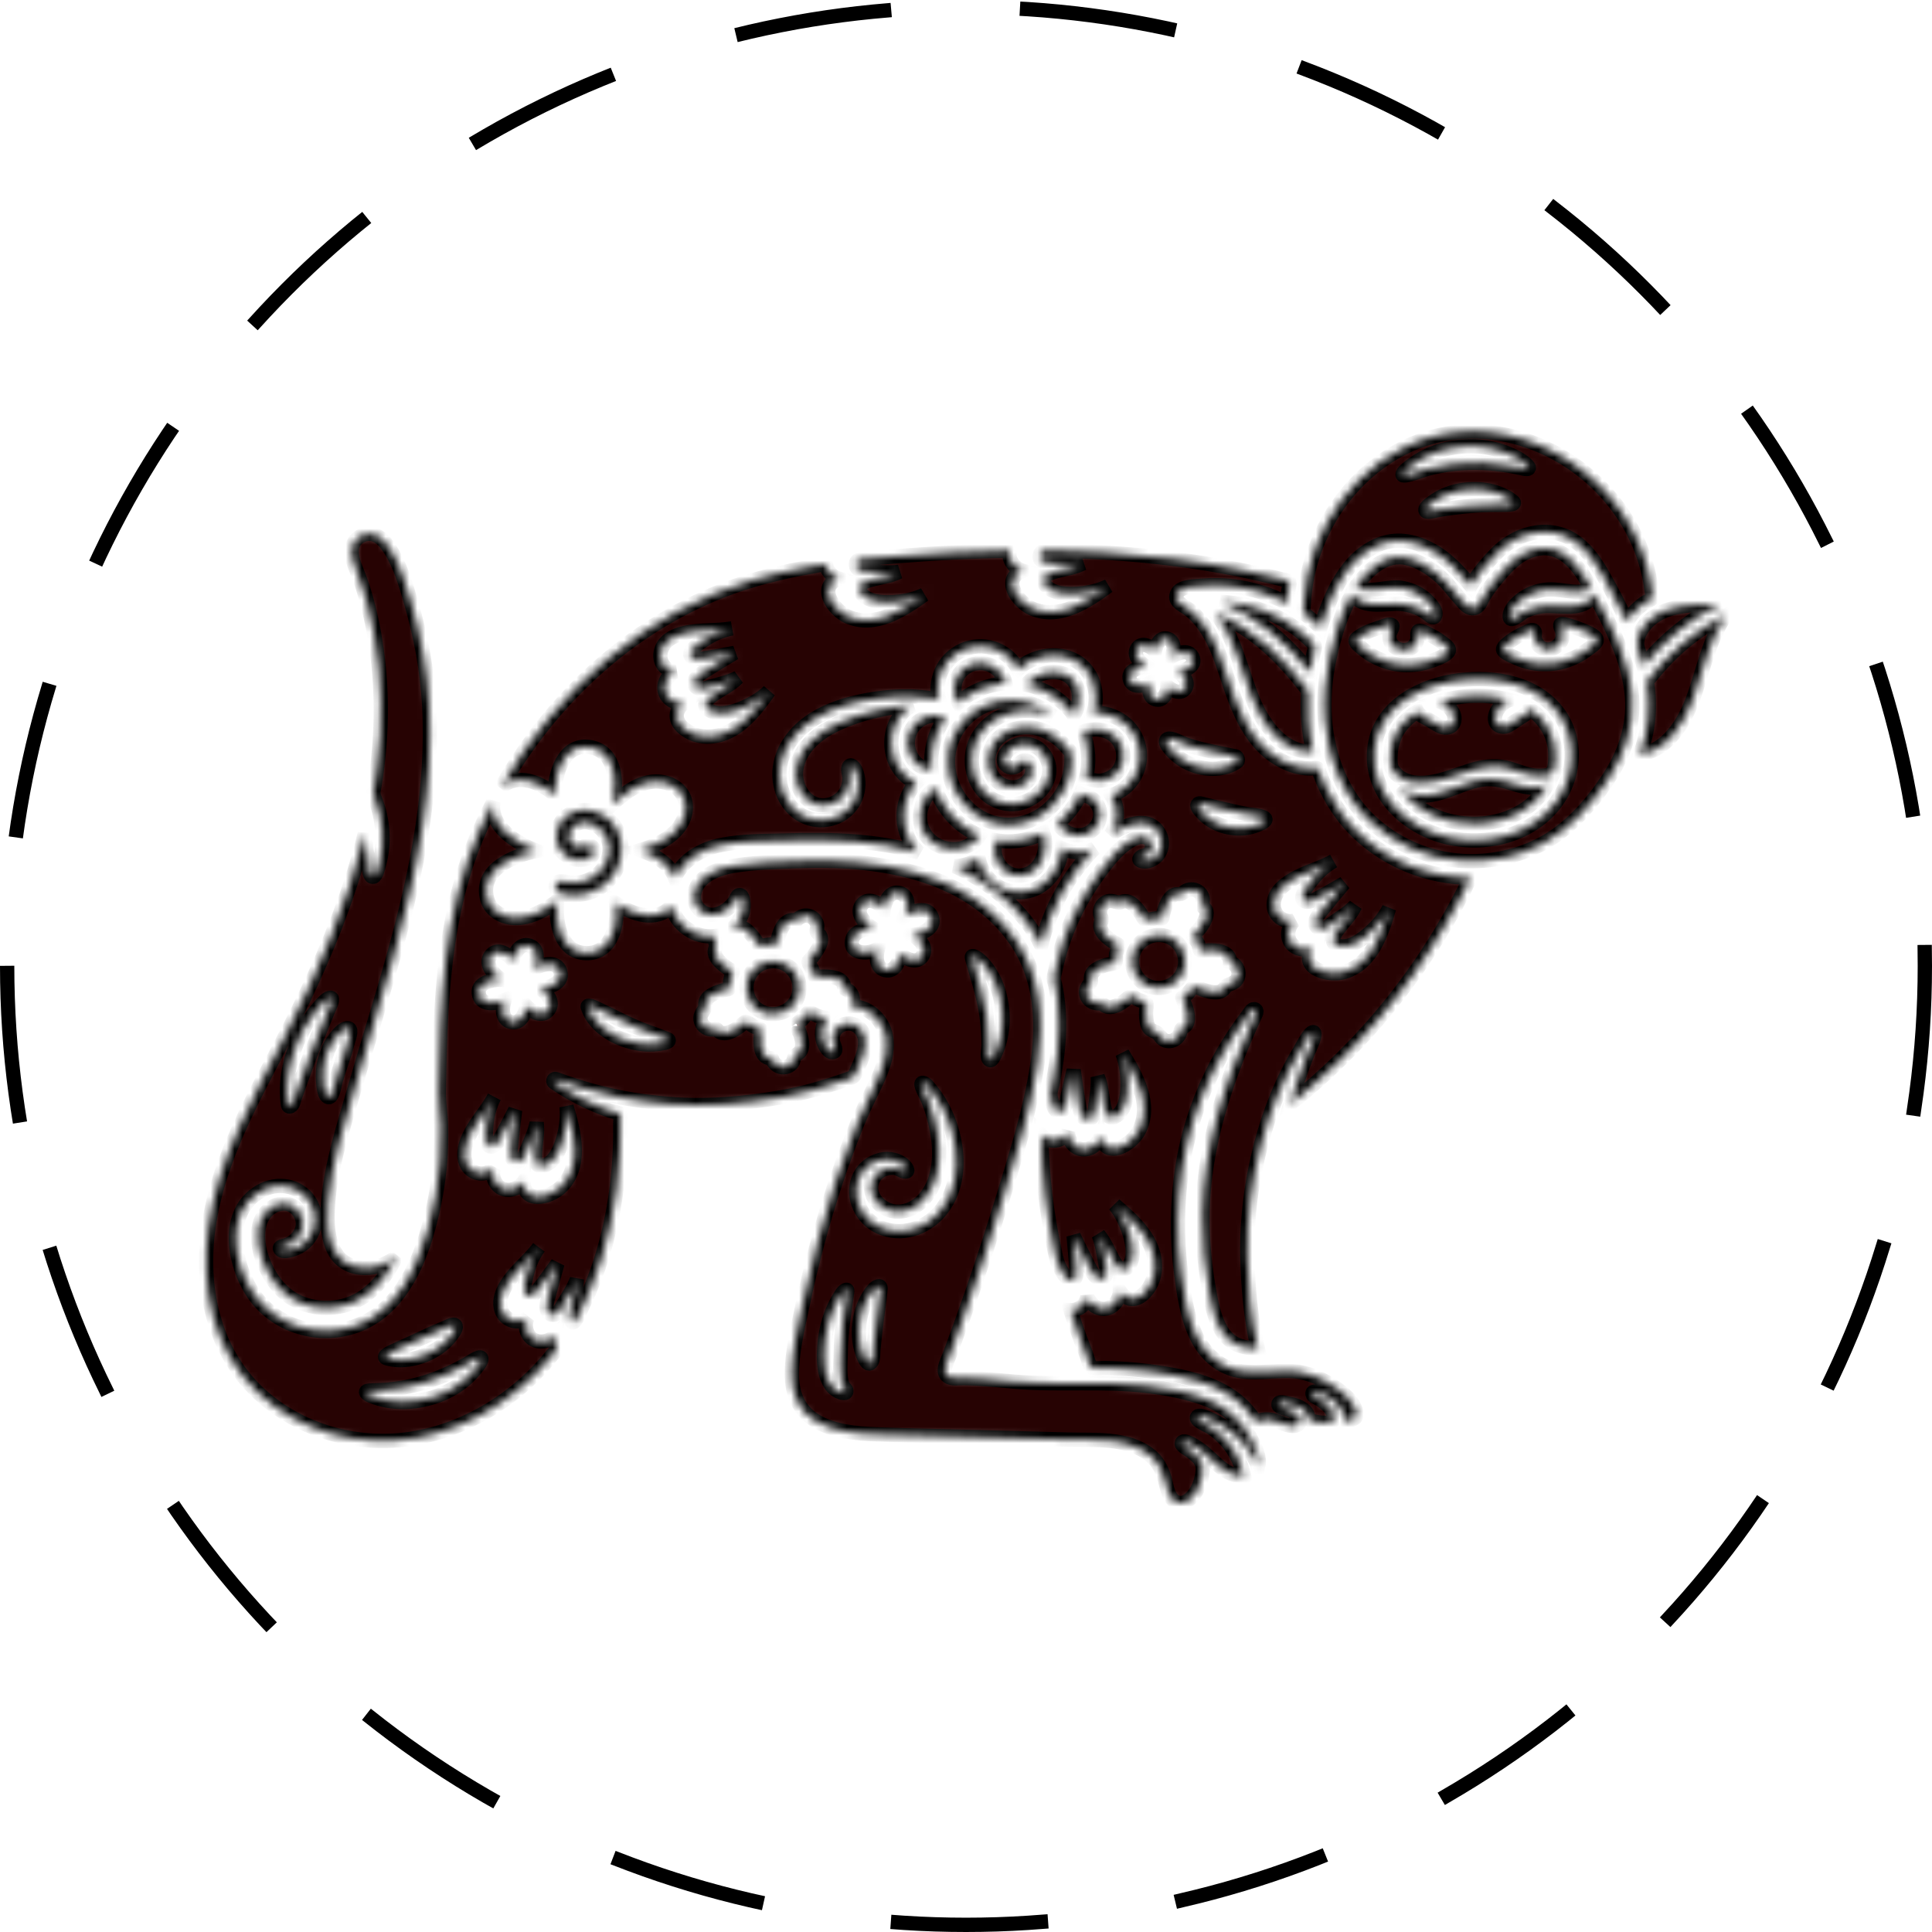 <svg width="243" height="243" viewBox="0 0 243 243" fill="none" xmlns="http://www.w3.org/2000/svg">
<mask id="path-1-inside-1_7_296" fill="white">
<path d="M153.541 75.705C156.247 75.814 158.924 76.585 161.282 77.918C162.426 78.564 163.496 79.344 164.454 80.244C164.698 80.474 164.992 80.713 165.191 80.985C165.332 81.179 165.374 81.155 165.391 81.383C165.407 81.593 165.275 81.871 165.228 82.084C165.045 82.91 164.891 83.743 164.773 84.582C161.81 80.787 158.028 77.542 153.541 75.705ZM166.084 78.912C165.603 78.447 165.095 78.008 164.565 77.6C164.261 77.365 164.038 77.284 163.961 76.935C163.897 76.649 163.974 76.25 163.988 75.958C164.047 74.775 164.198 73.595 164.436 72.434C164.909 70.138 165.725 67.914 166.842 65.853C169.023 61.829 172.369 58.415 176.469 56.346C186.118 51.478 197.743 55.612 203.784 64.162C205.33 66.351 206.499 68.808 207.185 71.401C207.35 72.027 207.488 72.661 207.596 73.3C207.65 73.62 207.696 73.941 207.736 74.263C207.759 74.457 207.923 75.063 207.832 75.233C207.728 75.428 207.074 75.67 206.875 75.809C206.622 75.986 206.377 76.177 206.145 76.381C205.553 76.901 205.029 77.504 204.625 78.182C203.707 76.213 202.707 74.262 201.626 72.377C200.748 70.847 199.724 69.333 198.305 68.253C195.225 65.91 191.101 66.819 188.451 69.383C187.146 70.645 185.949 72.133 184.982 73.666C183.4 71.774 181.834 70.05 179.579 68.944C177.659 68.002 175.598 67.654 173.564 68.453C169.304 70.125 167.369 74.881 166.084 78.912ZM190.299 63.078C188.401 61.542 185.623 61.226 183.301 61.754C182.179 62.008 181.077 62.475 180.16 63.178C179.936 63.35 179.025 63.957 179.347 64.289C179.566 64.515 180.631 64.177 180.913 64.134C183.107 63.796 185.302 63.537 187.525 63.504C188.086 63.495 188.647 63.491 189.208 63.485C189.268 63.484 190.851 63.521 190.299 63.078ZM176.418 59.736C176.538 60.067 179.079 59.089 179.498 58.979C180.631 58.681 181.788 58.464 182.953 58.337C185.285 58.08 187.647 58.198 189.955 58.606C190.529 58.707 191.099 58.824 191.669 58.948C192.14 59.05 192.559 58.998 192.083 58.517C191.382 57.807 190.329 57.309 189.413 56.949C187.213 56.081 184.764 55.91 182.449 56.362C181.21 56.604 180.01 57.026 178.904 57.635C178.416 57.904 177.946 58.209 177.507 58.554C177.299 58.717 176.298 59.403 176.418 59.736ZM164.54 86.888C161.444 82.773 157.796 79.145 152.953 77.161C155.353 80.342 156.083 84.274 157.538 87.898C158.788 91.013 161.35 94.753 165.171 94.549C164.565 92.044 164.379 89.458 164.54 86.888ZM175.153 96.815C176.643 99.041 179.661 98.6 181.857 97.931C184.526 97.119 186.888 95.834 189.746 96.635C190.997 96.986 192.177 97.554 193.497 97.582C193.836 97.589 194.179 97.577 194.511 97.506C194.939 97.414 195.152 97.352 195.34 96.981C195.628 96.41 195.635 95.507 195.627 94.881C195.597 92.523 194.337 90.372 192.352 89.129C192.23 89.721 191.601 90 191.141 90.301C190.674 90.606 190.217 90.951 189.73 91.224C188.98 91.644 187.992 91.282 188.032 90.311C188.073 89.323 188.971 88.358 189.855 88.04C187.018 87.226 183.869 87.374 181.057 88.217C181.972 88.588 183.091 89.496 182.922 90.622C182.789 91.501 181.847 91.698 181.163 91.355C180.626 91.085 180.115 90.747 179.595 90.446C179.167 90.198 178.5 89.942 178.265 89.475C177.072 90.233 176.012 91.261 175.433 92.567C175.137 93.232 174.969 93.948 174.92 94.675C174.879 95.263 174.813 96.316 175.153 96.815ZM194.66 98.644C193.157 99.446 191.503 98.961 189.987 98.473C188.291 97.928 186.834 97.811 185.107 98.334C182.205 99.212 178.914 101.328 176.082 99.039C180.079 105.184 191.088 105.247 194.66 98.644ZM63.035 99.02C69.926 86.848 81.183 76.929 94.719 72.955C96.763 72.355 98.84 71.868 100.933 71.468C101.463 71.367 101.994 71.271 102.525 71.181C102.894 71.118 103.666 70.874 103.882 71.063C103.947 71.119 103.997 71.448 104.04 71.537C104.142 71.751 104.282 71.941 104.443 72.113C104.745 72.434 105.13 72.675 105.553 72.802C102.732 73.763 104.856 76.751 106.633 77.541C110.054 79.06 113.541 76.73 116.228 74.808C114.918 75.427 113.385 75.715 111.944 75.753C110.715 75.786 108.859 75.628 108.175 74.402C107.639 73.442 109.047 73.06 109.721 72.885C110.872 72.587 111.989 72.468 113.068 71.925C111.931 72.081 110.794 71.963 109.657 71.891C109.121 71.856 108.371 71.942 107.921 71.587C107.701 71.413 107.606 71.162 107.652 70.881C107.757 70.235 108.476 70.36 108.991 70.306C110.153 70.184 111.316 70.077 112.481 69.983C117.314 69.59 122.167 69.338 127.016 69.261C126.724 70.41 127.618 71.49 128.69 71.803C125.878 72.788 128.027 75.758 129.811 76.532C133.245 78.022 136.712 75.662 139.382 73.717C138.077 74.347 136.547 74.649 135.107 74.699C133.878 74.742 132.02 74.6 131.326 73.38C130.782 72.425 132.186 72.031 132.858 71.85C134.007 71.542 135.122 71.413 136.197 70.862C134.94 71.045 133.677 70.895 132.417 70.841C131.776 70.814 130.518 70.754 130.797 69.77C130.998 69.056 131.735 69.251 132.324 69.26C133.12 69.273 133.917 69.291 134.713 69.315C136.227 69.362 137.741 69.43 139.253 69.523C144.824 69.866 150.377 70.539 155.85 71.634C157.301 71.924 158.746 72.244 160.183 72.595C160.539 72.681 160.894 72.77 161.248 72.86C161.568 72.942 162.089 72.984 162.167 73.242C162.253 73.527 162.036 74.18 162.004 74.486C161.955 74.95 161.919 75.415 161.896 75.88C159.72 74.724 157.322 73.981 154.872 73.714C153.669 73.582 152.453 73.565 151.248 73.671C150.402 73.746 148.635 73.716 148.13 74.533C147.483 75.581 148.738 76.071 149.408 76.55C150.162 77.089 150.806 77.769 151.356 78.513C152.741 80.385 153.523 82.602 154.242 84.793C155.662 89.114 157.279 93.866 161.728 95.928C162.714 96.385 163.795 96.658 164.886 96.653C165.056 96.653 165.496 96.543 165.651 96.604C165.858 96.687 165.92 97.046 166.016 97.301C166.249 97.92 166.51 98.529 166.798 99.125C167.803 101.205 169.145 103.13 170.818 104.728C174.61 108.349 179.708 110.372 184.944 110.398C180.827 118.956 175.28 126.767 168.478 133.401C166.503 135.327 164.431 137.154 162.28 138.882C162.9 136.732 163.629 134.613 164.439 132.527C164.586 132.148 165.719 129.914 165.18 129.819C164.738 129.742 163.704 131.808 163.509 132.132C161.299 135.797 159.692 139.822 158.611 143.957C157.425 148.493 156.79 153.346 156.891 158.046C156.974 161.941 157.324 165.796 158.2 169.602C156.247 169.596 154.642 169.071 153.612 167.325C152.821 165.984 152.45 164.422 152.173 162.903C151.563 159.562 151.197 156.191 151.242 152.79C151.357 144.069 154.184 135.744 157.772 127.889C157.891 127.63 158.281 127.046 157.768 126.933C157.453 126.863 157.163 127.447 157.013 127.642C156.399 128.442 155.814 129.264 155.257 130.105C154.186 131.725 153.223 133.418 152.379 135.167C150.576 138.904 149.312 142.895 148.691 146.999C148.047 151.256 147.979 155.631 148.533 159.902C148.889 162.643 149.281 165.591 150.503 168.093C151.49 170.114 153.123 171.718 155.334 172.302C157.581 172.896 159.859 172.381 162.135 172.428C164.314 172.473 166.494 173.432 168.238 174.701C169.055 175.296 169.926 176.041 170.372 176.97C170.54 177.319 170.754 177.912 170.505 178.282C170.355 178.506 169.332 178.82 169.29 178.777C169.028 178.537 169.087 177.967 168.924 177.6C168.747 177.202 168.479 176.853 168.172 176.548C167.528 175.908 166.505 175.205 165.595 175.034C165.318 174.982 164.932 175.054 165.128 175.451C165.258 175.716 165.868 175.905 166.105 176.07C166.781 176.541 167.731 177.325 167.79 178.223C167.843 179.022 167.147 178.967 166.562 178.953C166.119 178.943 165.679 178.899 165.251 178.778C165.128 178.743 164.799 178.69 164.706 178.6C164.552 178.453 164.499 177.91 164.344 177.694C163.792 176.925 162.803 176.691 161.928 176.517C161.669 176.465 160.722 176.141 160.8 176.706C160.847 177.054 161.948 177.249 162.232 177.373C162.763 177.604 164.024 178.312 163.393 179.047C162.834 179.699 161.556 179.146 160.96 178.908C160.161 178.59 159.277 178.36 158.437 178.685C158.364 178.718 158.292 178.75 158.219 178.783C158.055 178.975 157.939 178.949 157.872 178.706C157.712 178.586 157.565 178.276 157.441 178.115C157.092 177.662 156.716 177.229 156.311 176.826C153.299 173.829 148.54 173.001 144.493 172.468C143.286 172.309 142.071 172.205 140.856 172.139C140.216 172.104 139.575 172.081 138.934 172.066C138.568 172.058 137.503 172.202 137.273 171.982C136.955 171.678 136.782 170.793 136.624 170.395C136.379 169.777 136.141 169.156 135.911 168.532C135.452 167.291 135.023 166.039 134.624 164.777C135.684 164.828 136.596 164.098 136.77 163.051C137.081 164.027 138.11 164.794 139.154 164.583C140.158 164.38 140.808 163.366 140.854 162.387C141.554 163.47 142.663 163.704 143.669 162.877C144.671 162.054 145.224 160.739 145.262 159.462C145.364 156.039 142.592 153.571 140.209 151.544C141.111 152.645 141.752 154.03 142.143 155.39C142.488 156.592 142.791 158.371 141.828 159.392C141.045 160.223 140.328 159.053 139.968 158.405C139.375 157.34 138.987 156.248 138.179 155.31C138.637 156.45 138.788 157.662 139.018 158.859C139.121 159.391 139.407 160.268 138.885 160.674C137.975 161.381 137.246 159.85 136.933 159.246C136.283 157.991 135.651 156.727 135.037 155.454C135.146 156.693 135.255 157.932 135.364 159.171C135.41 159.684 135.595 161.216 134.65 161.034C134.129 160.934 133.719 160.168 133.47 159.763C133.035 159.054 132.868 158.354 132.691 157.539C131.638 152.695 131.034 147.748 130.976 142.789C131.946 143.833 133.669 143.635 134.336 142.354C134.328 143.379 135.07 144.426 136.127 144.549C137.145 144.666 138.077 143.904 138.424 142.988C139.184 145.86 142.303 143.968 143.219 142.253C144.985 138.945 142.9 135.294 141.168 132.477C141.693 133.825 141.874 135.371 141.813 136.808C141.76 138.039 141.476 139.87 140.211 140.479C139.239 140.946 138.944 139.594 138.811 138.912C138.579 137.719 138.549 136.569 138.072 135.429C138.154 136.655 137.922 137.855 137.771 139.064C137.702 139.619 137.696 140.59 137.019 140.763C135.95 141.035 135.778 139.455 135.668 138.786C135.439 137.392 135.229 135.994 135.039 134.594C134.78 135.716 134.521 136.838 134.262 137.96C134.14 138.489 133.984 139.953 133.154 139.86C132.638 139.803 132.428 138.979 132.311 138.578C132.238 138.324 132.133 138.027 132.119 137.761C132.091 137.25 132.314 136.656 132.414 136.146C132.873 133.809 133.194 131.427 133.203 129.042C133.207 127.907 133.151 126.771 133.01 125.645C132.936 125.055 132.84 124.469 132.717 123.887C132.664 123.635 132.536 123.338 132.529 123.082C132.521 122.79 132.648 122.437 132.707 122.15C133.629 117.651 135.561 113.445 138.283 109.749C139.456 108.155 140.97 106.184 142.866 105.409C143.632 105.097 144.668 105.226 144.87 106.165C144.96 106.58 144.825 106.999 144.534 107.303C144.229 107.622 143.784 107.563 143.493 107.799C142.929 108.256 143.821 108.381 144.149 108.345C144.627 108.292 145.089 108.071 145.437 107.74C146.205 107.01 146.333 105.777 145.824 104.864C144.468 102.435 141.372 103.786 139.693 104.984C140.704 103.479 140.747 101.562 139.777 100.026C142.32 99.186 143.779 96.641 143.277 94.023C142.75 91.272 140.263 89.562 137.521 89.649C138.306 87.258 137.502 84.358 135.225 83.1C132.979 81.859 129.884 82.447 128.037 84.159C126.791 81.829 124.086 80.727 121.581 81.579C118.943 82.476 117.447 85.197 118.085 87.915C116.869 87.823 115.646 87.609 114.392 87.59C113.018 87.57 111.644 87.66 110.284 87.854C107.611 88.235 104.833 88.95 102.509 90.366C100.424 91.636 98.711 93.585 98.181 96.016C97.664 98.386 98.533 101.04 100.618 102.39C102.653 103.707 105.5 103.305 107.01 101.372C107.686 100.507 108.019 99.404 107.953 98.31C107.925 97.835 107.821 97.366 107.638 96.927C107.51 96.619 106.975 95.853 106.726 96.549C106.594 96.918 106.872 97.52 106.858 97.93C106.838 98.522 106.679 99.116 106.39 99.634C105.854 100.594 104.855 101.205 103.762 101.289C101.335 101.475 99.832 98.892 100.157 96.72C100.581 93.881 103.089 92.016 105.537 90.924C108.418 89.638 111.601 88.946 114.734 88.68C111.047 90.86 111.297 96.668 115.214 98.466C112.988 100.991 113.167 104.915 115.578 107.241C110.222 105.678 104.6 105.542 99.063 105.707C96.335 105.788 93.478 105.736 90.792 106.265C88.326 106.75 86.013 108.039 84.884 110.376C84.146 108.536 82.29 107.537 80.503 106.941C82.128 106.449 83.831 105.728 85.017 104.472C86.159 103.262 86.765 101.308 85.752 99.829C84.881 98.559 83.187 98.108 81.728 98.366C79.879 98.693 78.369 99.932 77.008 101.147C77.693 98.603 77.537 94.481 74.176 93.965C70.865 93.457 69.729 97.459 69.772 99.975C67.978 98.392 65.114 97.189 63.035 99.02ZM160.202 113.744C160.16 115.112 161.487 116.132 162.797 115.792C162.007 116.495 161.742 117.792 162.42 118.658C163.031 119.439 164.176 119.599 165.066 119.252C163.352 121.879 167.227 122.827 169.106 122.242C172.557 121.167 173.796 117.352 174.707 114.248C174.069 115.52 173.064 116.67 171.981 117.58C171.024 118.384 169.523 119.385 168.198 118.922C167.12 118.545 167.897 117.414 168.341 116.821C169.073 115.845 169.913 115.047 170.441 113.927C169.642 114.752 168.674 115.357 167.734 116.003C167.246 116.339 166.466 117.097 165.826 116.749C164.726 116.149 166.075 114.719 166.515 114.17C167.34 113.141 168.178 112.123 169.03 111.115C167.761 111.82 166.51 112.611 165.202 113.24C164.459 113.597 163.537 113.524 163.858 112.521C164.058 111.894 164.519 111.333 164.912 110.815C165.685 109.795 166.62 108.924 167.739 108.295C166.302 109.102 164.678 109.537 163.211 110.289C161.851 110.986 160.254 112.044 160.202 113.744ZM154.698 121.009C154.722 119.614 152.923 119.509 151.904 119.544C151.747 119.549 151.131 119.705 151.007 119.614C150.858 119.503 150.787 118.92 150.7 118.723C150.62 118.543 150.098 117.864 150.107 117.702C150.116 117.527 150.775 116.936 150.896 116.769C151.18 116.378 151.469 115.94 151.637 115.483C151.742 115.198 151.806 114.901 151.732 114.6C151.653 114.284 151.301 114.128 151.22 113.883C151.154 113.685 151.328 113.257 151.271 113.004C151.207 112.722 151.068 112.46 150.858 112.259C150.423 111.843 149.766 111.756 149.227 112.01C149.072 112.082 148.964 112.207 148.823 112.289C148.599 112.418 148.683 112.422 148.442 112.466C148.216 112.506 147.993 112.429 147.757 112.522C147.135 112.766 146.808 113.509 146.575 114.087C146.452 114.391 146.361 114.706 146.282 115.023C146.277 115.044 146.213 115.477 146.17 115.512C146.098 115.572 145.604 115.497 145.482 115.502C145.097 115.52 144.638 115.71 144.27 115.694C143.897 115.678 144.206 115.921 143.874 115.532C143.721 115.353 143.604 115.091 143.466 114.897C143.15 114.449 142.766 113.946 142.309 113.628C142.074 113.465 141.8 113.348 141.509 113.352C141.381 113.353 141.247 113.38 141.125 113.423C140.812 113.533 140.871 113.569 140.598 113.507C139.992 113.367 139.529 113.141 138.946 113.567C138.431 113.942 138.241 114.624 138.437 115.222C138.475 115.339 138.593 115.474 138.608 115.584C138.631 115.765 138.541 115.819 138.47 116.02C138.382 116.269 138.383 116.535 138.46 116.788C138.662 117.453 139.371 118.014 139.917 118.399C140.05 118.494 140.639 118.748 140.691 118.887C140.746 119.036 140.407 119.804 140.376 119.973C140.339 120.181 140.406 120.905 140.291 121.072C140.184 121.227 139.335 121.304 139.1 121.385C138.607 121.556 138.011 121.771 137.625 122.137C137.443 122.309 137.299 122.521 137.241 122.767C137.214 122.88 137.205 123.002 137.212 123.118C137.232 123.44 137.268 123.374 137.128 123.605C136.805 124.137 136.452 124.515 136.674 125.195C136.873 125.805 137.462 126.19 138.091 126.191C138.545 126.192 138.498 126.111 138.83 126.382C139.011 126.53 139.231 126.621 139.464 126.647C140.142 126.721 140.883 126.253 141.415 125.879C141.643 125.719 141.863 125.436 142.111 125.323C142.431 125.177 142.292 125.163 142.599 125.381C142.736 125.479 142.877 125.57 143.023 125.654C143.328 125.831 143.727 125.907 144.015 126.093C144.344 126.306 144.166 126.097 144.202 126.438C144.226 126.667 144.159 126.967 144.156 127.201C144.148 127.745 144.163 128.357 144.333 128.88C144.546 129.533 144.892 129.567 145.418 129.829C145.854 130.047 146.006 130.72 146.648 130.898C147.266 131.069 147.91 130.794 148.251 130.262C148.34 130.123 148.405 129.975 148.447 129.815C148.512 129.565 148.493 129.523 148.655 129.356C148.844 129.16 149.085 129.096 149.231 128.832C149.555 128.249 149.363 127.425 149.197 126.822C149.098 126.459 148.884 126.112 148.805 125.751C148.658 125.081 148.641 125.73 148.788 125.425C148.848 125.301 149.136 125.174 149.255 125.073C149.532 124.839 149.849 124.28 150.141 124.117C150.36 123.995 150.933 124.344 151.242 124.45C151.803 124.642 152.497 124.86 153.1 124.797C153.384 124.767 153.657 124.665 153.866 124.466C153.949 124.386 153.989 124.292 154.065 124.213C154.326 123.942 154.038 124.047 154.403 123.897C155.042 123.635 155.613 123.486 155.752 122.683C155.881 121.946 155.395 121.236 154.698 121.009ZM156.863 102.4C155.648 102.176 154.448 101.896 153.247 101.609C152.657 101.469 152.071 101.314 151.48 101.181C151.175 101.113 150.701 100.872 150.605 101.276C150.54 101.551 151.152 102.175 151.319 102.351C152.645 103.746 154.712 104.374 156.6 104.154C157.087 104.097 157.573 103.982 158.028 103.8C158.266 103.705 159.121 103.389 159.162 103.079C159.224 102.62 157.204 102.467 156.863 102.4ZM149.151 93.648C148.609 93.466 147.323 92.719 146.87 92.939C146.212 93.26 147.264 94.3 147.551 94.6C148.838 95.942 150.746 96.717 152.602 96.695C153.504 96.684 154.427 96.488 155.216 96.039C155.548 95.849 155.751 95.805 155.665 95.444C155.575 95.064 155.309 95.121 154.928 95.042C152.98 94.639 151.038 94.294 149.151 93.648ZM142.138 85.549C142.517 86.62 143.95 86.229 144.677 85.864C144.478 86.57 144.445 87.657 145.301 87.948C146.299 88.288 146.822 87.109 146.845 86.322C147.4 86.86 148.568 87.443 149.101 86.532C149.595 85.687 148.754 84.867 148.074 84.504C148.904 84.401 150.566 83.795 149.97 82.628C149.43 81.573 148.057 82.169 147.339 82.619C147.663 81.916 147.838 80.752 146.934 80.378C145.955 79.973 145.379 81.147 145.263 81.909C144.754 81.277 143.491 80.626 142.983 81.653C142.522 82.587 143.546 83.454 144.245 83.872C143.402 83.906 141.691 84.29 142.138 85.549ZM83.668 83.921C84.012 84.256 84.484 84.452 84.96 84.49C83.983 84.895 83.307 86.033 83.663 87.073C83.984 88.012 85.013 88.539 85.967 88.503C84.909 89.322 84.824 90.48 85.782 91.411C86.723 92.326 88.086 92.74 89.377 92.64C92.741 92.378 94.918 89.46 96.716 86.94C95.696 87.931 94.371 88.688 93.048 89.193C91.88 89.638 90.134 90.091 89.035 89.219C88.14 88.509 89.245 87.696 89.86 87.282C90.871 86.6 91.926 86.122 92.793 85.237C91.73 85.772 90.577 86.025 89.439 86.341C88.889 86.494 87.931 86.919 87.481 86.356C86.75 85.444 88.309 84.616 88.884 84.254C90.04 83.526 91.206 82.814 92.382 82.118C90.952 82.368 89.51 82.704 88.069 82.869C87.332 82.953 86.396 82.644 86.993 81.801C87.372 81.266 87.993 80.884 88.53 80.524C89.615 79.797 90.796 79.262 92.088 79.03C90.129 79.381 88.111 79.157 86.159 79.608C85.265 79.814 84.333 80.156 83.702 80.853C82.925 81.713 82.792 83.068 83.668 83.921ZM172.412 103.352C168.869 100.062 167.003 95.237 166.644 90.48C166.449 87.903 166.678 85.304 167.216 82.78C167.802 80.026 168.681 77.153 170.041 74.677C171.247 76.475 173.612 76.004 175.431 75.941C176.483 75.905 177.559 76.136 178.514 76.575C178.971 76.785 179.352 77.052 179.744 77.364C179.97 77.544 180.347 77.881 180.522 77.398C180.765 76.727 179.642 75.629 179.206 75.264C178.417 74.603 177.437 74.157 176.427 73.969C174.533 73.616 172.317 74.746 170.544 73.834C171.936 71.688 174.255 69.541 177.022 70.205C178.4 70.535 179.706 71.318 180.792 72.21C181.963 73.17 182.814 74.401 183.819 75.519C184.236 75.983 184.71 76.627 185.422 76.478C186.034 76.35 186.187 75.772 186.45 75.291C186.996 74.292 187.718 73.382 188.445 72.511C189.794 70.894 191.326 69.348 193.514 69.007C196.79 68.496 198.759 71.482 200.123 73.978C199.773 74.058 199.472 74.29 199.107 74.365C198.661 74.456 198.198 74.445 197.747 74.409C196.735 74.33 195.744 74.091 194.721 74.147C193.653 74.206 192.593 74.561 191.7 75.149C191.007 75.605 189.984 76.481 189.894 77.379C189.771 78.602 191.293 77.135 191.672 76.942C192.632 76.454 193.754 76.189 194.829 76.208C196.699 76.24 199.491 76.834 200.496 74.671C202.645 78.719 204.894 82.963 205.264 87.616C205.566 91.411 204.286 94.975 202.197 98.101C200.051 101.312 197.32 104.4 193.854 106.202C190.813 107.783 187.33 108.495 183.913 108.286C179.632 108.025 175.554 106.27 172.412 103.352ZM189.048 81.686C189.087 82.047 190.026 82.422 190.323 82.573C190.884 82.857 191.476 83.082 192.084 83.241C193.142 83.518 194.25 83.601 195.336 83.471C196.363 83.347 197.365 83.034 198.285 82.561C198.762 82.317 199.218 82.028 199.643 81.702C199.948 81.467 200.702 80.978 200.819 80.61C201.021 79.971 198.975 79.25 198.486 79.061C197.988 78.87 197.478 78.709 196.962 78.574C196.307 78.401 196.07 78.436 196.369 79.081C197.298 81.087 194.442 82.774 193.27 80.859C193.148 80.66 193.065 80.437 193.022 80.208C192.981 79.989 193.104 79.632 193.026 79.453C192.831 79.005 192.192 79.432 191.848 79.581C191.306 79.816 190.78 80.09 190.298 80.43C189.996 80.644 189.005 81.277 189.048 81.686ZM176.095 83.602C177.227 83.723 178.383 83.611 179.475 83.292C180.038 83.127 182.304 82.411 182.24 81.712C182.207 81.357 181.471 80.885 181.198 80.678C180.787 80.368 180.341 80.109 179.879 79.885C179.605 79.753 178.778 79.247 178.477 79.346C178.138 79.457 178.344 80.146 178.277 80.424C177.756 82.596 174.466 81.976 174.774 79.767C174.811 79.501 175.256 78.868 175.114 78.671C174.889 78.356 173.935 78.804 173.629 78.9C172.664 79.205 171.519 79.603 170.721 80.251C170.173 80.696 170.826 81.098 171.232 81.454C171.663 81.833 172.132 82.17 172.629 82.459C173.688 83.074 174.877 83.472 176.095 83.602ZM182.097 105.328C187.044 106.476 192.811 105.011 195.83 100.722C198.27 97.254 198.413 92.453 195.58 89.158C192.481 85.556 187.031 84.934 182.612 85.701C178.079 86.488 173.368 89.228 172.858 94.235C172.284 99.862 176.985 104.142 182.097 105.328ZM207.135 85.717C207.661 88.825 207.38 91.95 206.244 94.895C209.677 94.404 211.779 91.017 212.891 88.052C214.238 84.456 214.862 80.587 217.08 77.366C213.141 79.268 209.768 82.244 207.135 85.717ZM69.701 136.138C70.96 137.012 72.296 137.775 73.68 138.435C74.375 138.767 75.083 139.073 75.8 139.355C76.119 139.48 76.44 139.601 76.763 139.716C77.035 139.814 77.826 139.923 77.983 140.129C78.105 140.288 78.01 141.121 78.013 141.341C78.019 141.743 78.02 142.146 78.018 142.548C78.013 143.347 77.992 144.145 77.954 144.943C77.88 146.513 77.742 148.08 77.538 149.638C77.146 152.625 76.512 155.585 75.601 158.458C75.168 159.821 74.674 161.166 74.11 162.481C73.836 163.119 73.547 163.75 73.24 164.373C72.991 164.88 72.701 165.788 72.29 166.178C72.107 166.352 72.08 166.429 71.858 166.168C71.744 166.033 71.712 165.844 71.689 165.675C71.624 165.199 71.756 164.682 71.868 164.224C72.141 163.103 72.529 162.089 72.552 160.918C72.145 162.038 71.477 163.016 70.865 164.028C70.562 164.527 70.141 165.527 69.402 165.369C68.268 165.126 68.893 163.421 69.068 162.746C69.4 161.47 69.749 160.197 70.114 158.93C69.244 160.093 68.419 161.317 67.49 162.434C66.986 163.039 66.095 163.388 65.972 162.361C65.896 161.727 66.073 161.056 66.211 160.441C66.498 159.158 66.997 157.945 67.783 156.884C66.466 158.661 64.596 159.974 63.513 161.941C63.04 162.801 62.74 163.818 63.074 164.782C63.542 166.132 65.209 166.65 66.338 165.746C65.932 166.65 66.155 167.852 67.006 168.42C67.894 169.012 69.109 168.701 69.823 167.976C69.749 168.446 69.812 168.822 69.93 169.271C70.036 169.674 70.131 169.352 69.935 169.796C69.835 170.024 69.574 170.269 69.419 170.464C68.744 171.314 68.015 172.121 67.248 172.888C65.895 174.239 64.413 175.46 62.828 176.527C59.693 178.638 56.14 180.159 52.418 180.846C45.337 182.154 37.761 180.142 32.479 175.183C26.784 169.836 25.166 161.87 26.223 154.353C27.456 145.585 32.024 137.81 35.991 130.055C40.105 122.013 43.71 113.655 45.875 104.862C46.024 106.234 46.163 107.61 46.393 108.972C46.449 109.301 46.443 110.392 46.966 110.273C47.349 110.185 47.597 108.981 47.688 108.651C48.408 106.032 48.191 103.057 47.176 100.543C47.046 100.219 46.953 100.012 46.962 99.669C46.97 99.358 47.07 99.031 47.119 98.723C47.235 97.999 47.339 97.274 47.431 96.546C47.606 95.157 47.734 93.761 47.81 92.363C47.962 89.551 47.908 86.727 47.634 83.925C47.357 81.1 46.859 78.296 46.119 75.556C45.778 74.296 45.375 73.082 44.886 71.873C44.464 70.827 43.943 69.509 44.435 68.397C44.879 67.394 46.139 66.883 47.158 67.265C47.985 67.576 48.589 68.331 49.053 69.049C50.341 71.041 51.026 73.431 51.683 75.688C52.929 79.973 53.744 84.297 53.983 88.759C54.253 93.792 53.903 98.845 53.166 103.826C51.49 115.15 47.754 126.013 44.585 136.973C43.246 141.607 41.683 146.374 41.281 151.207C41.126 153.073 41.106 155.114 41.839 156.873C42.638 158.788 44.383 159.613 46.405 159.457C47.672 159.359 48.864 158.827 49.866 158.059C48.737 160.282 47.2 162.403 44.94 163.576C42.846 164.663 40.294 164.792 38.081 163.989C35.606 163.092 33.972 160.98 33.06 158.576C32.257 156.461 31.945 153.323 34.111 151.872C34.997 151.278 36.153 151.158 37.031 151.824C37.884 152.47 38.321 153.601 37.991 154.635C37.683 155.6 36.836 156.392 35.864 156.659C35.578 156.738 34.888 156.846 35.367 157.239C35.728 157.536 36.833 157.163 37.19 157.016C39.528 156.056 40.31 153.219 38.949 151.132C37.577 149.026 34.866 148.63 32.753 149.846C28.189 152.473 29.397 158.978 31.838 162.636C34.635 166.827 40.163 168.453 44.861 166.715C49.957 164.83 52.474 159.468 53.834 154.578C54.611 151.782 55.135 148.939 55.356 146.043C55.467 144.583 55.506 143.117 55.471 141.653C55.435 140.204 55.166 138.732 55.19 137.291C55.367 126.26 55.733 114.823 60.244 104.579C60.807 103.301 61.414 102.045 62.061 100.808C61.558 104.026 64.994 106.039 67.521 107.019C64.73 107.613 60.27 109.299 61.277 113.044C61.701 114.621 63.32 115.461 64.868 115.466C66.775 115.472 68.583 114.43 70.075 113.333C69.813 115.836 70.45 119.794 73.707 119.883C76.953 119.971 77.825 116.126 77.472 113.618C79.439 114.964 82.573 116.089 84.453 113.953C85.048 116.331 87.443 118.029 89.887 117.738C89.803 118.159 89.963 118.385 90.04 118.774C90.123 119.19 90.11 118.82 90.048 119.134C90.016 119.292 89.924 119.424 89.906 119.593C89.831 120.335 90.487 120.941 91.004 121.377C91.246 121.582 91.507 121.762 91.776 121.931C91.791 121.941 92.169 122.131 92.186 122.179C92.22 122.268 91.979 122.781 91.95 122.892C91.868 123.213 91.815 123.541 91.793 123.87C91.774 124.152 91.844 124.253 91.651 124.392C91.49 124.508 91.117 124.516 90.918 124.575C90.371 124.739 89.754 124.951 89.288 125.294C89.05 125.469 88.855 125.69 88.764 125.975C88.718 126.118 88.699 126.259 88.708 126.41C88.725 126.697 88.771 126.655 88.624 126.898C88.3 127.43 87.946 127.802 88.17 128.488C88.379 129.128 89.024 129.524 89.686 129.483C89.712 129.482 90.04 129.392 90.083 129.408C90.168 129.438 90.305 129.66 90.396 129.724C90.62 129.882 90.874 129.952 91.146 129.945C91.832 129.925 92.55 129.446 93.081 129.047C93.231 128.935 93.374 128.814 93.516 128.693C93.808 128.444 93.668 128.494 93.993 128.602C94.288 128.7 94.567 128.988 94.857 129.128C95.019 129.205 95.254 129.248 95.4 129.348C95.732 129.576 95.648 129.258 95.698 129.731C95.739 130.118 95.641 130.546 95.659 130.94C95.683 131.476 95.714 132.142 96.029 132.596C96.173 132.803 96.358 132.96 96.595 133.05C96.675 133.08 96.837 133.08 96.914 133.121C97.076 133.075 97.157 133.14 97.155 133.319C97.194 133.412 97.243 133.498 97.303 133.578C97.641 134.07 98.234 134.334 98.824 134.207C99.112 134.144 99.371 133.999 99.573 133.784C99.864 133.474 99.789 133.116 99.987 132.808C100.118 132.605 100.46 132.506 100.642 132.26C100.816 132.023 100.881 131.73 100.891 131.441C100.922 130.562 100.508 129.858 100.301 129.043C100.769 130.887 100.191 128.78 100.189 128.787C100.23 128.657 100.724 128.393 100.845 128.285C101.014 128.135 101.521 127.365 101.704 127.311C101.908 127.25 102.648 127.717 102.908 127.799C103.269 127.914 103.639 128.001 104.014 128.056C103.341 128.997 103.191 130.277 103.688 131.33C103.842 131.658 104.217 132.325 104.64 132.331C105.307 132.34 105.007 131.722 104.876 131.387C104.014 129.177 106.979 127.723 108.332 129.57C109.023 130.513 108.884 131.628 108.553 132.679C108.358 133.294 108.108 133.893 107.838 134.479C107.724 134.724 107.633 135.03 107.473 135.246C107.221 135.586 106.858 135.651 106.442 135.797C103.785 136.725 101.043 137.539 98.266 138.016C93.538 138.83 88.753 139.245 83.959 138.831C82.007 138.662 80.061 138.425 78.138 138.048C76.587 137.744 75.051 137.366 73.535 136.921C72.769 136.696 72.009 136.454 71.254 136.195C70.897 136.073 70.545 135.933 70.186 135.817C70.149 135.805 69.871 135.669 69.766 135.714C69.601 135.786 69.523 136.014 69.701 136.138ZM73.929 126.663C74.665 128.849 76.84 130.286 78.951 130.935C80.15 131.305 81.436 131.46 82.686 131.314C82.875 131.292 84.219 131.168 84.099 130.815C84.061 130.706 83.802 130.662 83.722 130.626C82.57 130.123 81.348 129.768 80.187 129.281C78.989 128.779 77.834 128.191 76.668 127.621C76.192 127.388 75.716 127.153 75.235 126.929C75.105 126.868 73.769 126.186 73.929 126.663ZM41.868 130.992C40.904 132.442 40.486 134.292 40.641 136.018C40.678 136.433 40.781 138.07 41.406 137.994C41.88 137.937 42.128 136.216 42.245 135.833C42.746 134.187 43.352 132.568 43.798 130.905C43.904 130.51 44.43 129.176 43.592 129.339C42.935 129.468 42.217 130.485 41.868 130.992ZM36.23 138.985C36.28 139.282 36.551 139.164 36.691 139.037C36.888 138.856 37.003 138.238 37.097 137.984C37.32 137.382 37.529 136.776 37.746 136.172C38.17 134.989 38.595 133.806 39.044 132.632C39.525 131.377 40.029 130.13 40.535 128.885C40.776 128.293 41.021 127.702 41.254 127.107C41.352 126.858 41.926 125.766 41.707 125.556C41.236 125.105 39.59 127.327 39.315 127.699C38.531 128.758 37.885 129.921 37.383 131.139C36.381 133.572 35.813 136.361 36.23 138.985ZM60.273 125.196C60.673 126.576 62.507 126.199 63.47 125.785C63.16 126.68 63.045 128.171 64.211 128.52C65.418 128.881 66.099 127.493 66.184 126.528C66.838 127.241 68.228 128.061 68.998 127.009C69.752 125.979 68.728 124.835 67.879 124.315C68.937 124.247 70.902 123.695 70.472 122.223C70.02 120.675 68.043 121.348 67.088 121.87C67.566 120.979 67.869 119.367 66.6 118.944C65.425 118.552 64.709 119.88 64.509 120.814C63.932 120.004 62.558 119.125 61.739 120.173C60.855 121.304 62.195 122.63 63.071 123.228C61.989 123.207 59.805 123.578 60.273 125.196ZM48.655 170.841C50.675 171.42 53 170.85 54.753 169.768C55.568 169.265 56.317 168.604 56.859 167.811C57.005 167.597 57.517 166.945 57.255 166.692C57.007 166.452 56.324 166.874 56.098 166.963C54.646 167.531 53.249 168.233 51.829 168.875C51.469 169.038 51.108 169.201 50.748 169.364C50.278 169.577 49.806 169.786 49.341 170.008C49.295 170.03 47.919 170.63 48.655 170.841ZM60.521 170.805C60.323 170.467 59.037 171.404 58.781 171.546C58.162 171.887 57.536 172.215 56.896 172.518C55.636 173.113 54.334 173.628 52.992 174.01C51.581 174.412 50.124 174.672 48.662 174.796C47.938 174.857 47.213 174.851 46.489 174.899C45.628 174.957 46.202 175.372 46.688 175.576C49.215 176.634 52.175 176.525 54.736 175.652C55.99 175.224 57.176 174.594 58.209 173.763C58.711 173.358 59.18 172.91 59.593 172.414C59.8 172.164 60.724 171.151 60.521 170.805ZM71.258 139.183C71.413 140.618 71.186 142.155 70.754 143.525C70.381 144.707 69.657 146.327 68.304 146.642C67.202 146.898 67.252 145.508 67.305 144.78C67.392 143.568 67.662 142.45 67.499 141.225C67.258 142.434 66.72 143.538 66.255 144.669C66.039 145.198 65.771 146.152 65.041 146.098C63.989 146.021 64.234 144.52 64.303 143.839C64.445 142.433 64.607 141.029 64.789 139.627C64.097 140.923 63.473 142.293 62.694 143.537C62.308 144.153 61.52 144.623 61.227 143.702C61.033 143.091 61.114 142.378 61.156 141.75C61.246 140.423 61.552 139.137 62.176 137.957C61.129 139.938 59.446 141.536 58.689 143.685C58.356 144.633 58.24 145.728 58.795 146.621C59.518 147.782 61.161 147.941 62.086 146.935C61.821 147.891 62.223 149.045 63.15 149.478C64.118 149.929 65.271 149.438 65.868 148.613C65.854 151.396 69.03 150.687 70.439 149.404C73.328 146.774 72.212 142.407 71.258 139.183ZM206.703 83.732C209.334 80.533 212.592 77.806 216.327 75.987C214.031 76.064 211.601 75.972 209.427 76.81C208.154 77.301 206.965 78.217 206.321 79.44C206.016 80.018 205.813 80.741 205.961 81.386C206.142 82.175 206.495 82.945 206.703 83.732ZM125.287 105.693C124.398 108.073 126.556 110.822 129.115 109.976C131.153 109.302 131.9 106.621 131.237 104.75C129.404 105.691 127.321 106.038 125.287 105.693ZM123.34 86.665C124.343 86.258 125.413 86.021 126.493 85.955C126.023 84.012 124.011 82.888 122.133 83.602C120.199 84.338 119.459 86.64 120.526 88.408C121.36 87.678 122.312 87.083 123.34 86.665ZM130.975 86.718C132.599 87.403 134.028 88.521 135.064 89.95C136.1 88.38 135.967 85.854 134.157 84.899C132.572 84.063 130.121 84.68 129.08 86.129C129.729 86.262 130.365 86.46 130.975 86.718ZM136.231 92.076C136.945 93.927 137.059 95.973 136.59 97.898C137.212 97.981 137.731 98.264 138.371 98.203C138.944 98.148 139.507 97.948 139.983 97.622C140.941 96.967 141.393 95.837 141.267 94.697C141.145 93.594 140.508 92.617 139.504 92.128C138.975 91.871 138.38 91.744 137.793 91.735C137.62 91.732 136.158 91.888 136.231 92.076ZM115.72 102.77C115.685 106.681 121.035 108.335 123.209 105.095C120.61 103.996 118.582 101.795 117.669 99.128C116.413 99.843 115.733 101.363 115.72 102.77ZM117.904 92.027C118.172 91.393 118.507 90.788 118.898 90.222C116.898 89.479 114.707 90.614 114.254 92.707C113.839 94.622 115.116 96.706 117.164 96.824C117.011 95.194 117.267 93.535 117.904 92.027ZM108.819 126.944C108.248 126.681 107.617 126.553 106.989 126.571C107.26 126.203 107.337 125.733 107.2 125.299C107.132 125.085 107.016 124.887 106.862 124.723C106.696 124.546 106.312 124.461 106.194 124.3C106.134 124.219 106.16 123.937 106.117 123.822C106.051 123.645 105.944 123.496 105.807 123.368C105.457 123.04 104.945 122.953 104.486 122.887C103.967 122.813 103.451 122.823 102.929 122.866C102.662 122.888 102.604 122.952 102.473 122.792C102.32 122.606 102.258 122.146 102.146 121.909C102.031 121.665 101.839 121.434 101.74 121.189C101.613 120.876 101.719 120.885 101.957 120.61C102.298 120.217 102.602 119.791 102.857 119.337C103.043 119.007 103.24 118.647 103.26 118.261C103.269 118.08 103.243 117.892 103.173 117.724C103.088 117.519 102.773 117.345 102.716 117.175C102.666 117.025 102.818 116.683 102.798 116.487C102.775 116.264 102.71 116.045 102.593 115.851C102.357 115.457 101.931 115.193 101.472 115.159C100.999 115.124 100.694 115.345 100.319 115.58C100.253 115.622 100.183 115.786 100.116 115.806C100.074 115.819 99.837 115.738 99.763 115.734C99.529 115.721 99.297 115.776 99.094 115.892C98.285 116.354 97.952 117.595 97.751 118.433C97.736 118.496 97.713 118.767 97.667 118.804C97.614 118.847 97.09 118.788 96.978 118.794C96.613 118.81 96.253 118.863 95.898 118.952C95.439 119.067 95.477 118.989 95.234 118.597C95.071 118.334 94.892 118.078 94.698 117.835C94.399 117.461 94.039 117.019 93.605 116.796C93.389 116.685 93.15 116.63 92.909 116.653C92.548 116.688 92.381 116.964 92.073 116.79C92.957 116.03 93.578 114.901 93.522 113.712C93.507 113.391 93.416 112.362 92.872 112.623C92.712 112.699 92.583 113.087 92.506 113.207C92.343 113.465 92.153 113.709 91.94 113.927C91.232 114.654 90.148 115.246 89.108 115.02C88.02 114.783 87.16 113.736 87.281 112.614C87.533 110.259 90.145 109.26 92.141 108.918C94.804 108.463 97.592 108.419 100.287 108.31C110.115 107.915 121.73 109.499 127.778 118.275C130.956 122.887 131.284 128.52 130.475 133.91C129.634 139.513 127.873 145.001 126.229 150.41C124.576 155.851 122.784 161.25 120.856 166.6C120.39 167.893 119.916 169.184 119.435 170.471C119.143 171.25 118.256 172.718 119.419 173.231C119.943 173.463 120.687 173.313 121.251 173.325C121.954 173.34 122.656 173.374 123.357 173.42C124.774 173.513 126.187 173.655 127.601 173.778C133.103 174.259 138.634 173.659 144.125 174.303C146.717 174.607 149.39 175.07 151.829 176.023C154.289 176.983 156.163 178.714 157.4 181.048C157.893 181.978 158.566 183.359 158.259 184.433C157.548 182.805 156.442 181.356 155.069 180.23C154.4 179.681 153.667 179.209 152.889 178.831C152.51 178.646 150.987 177.815 150.618 178.159C150.133 178.611 151.966 179.31 152.278 179.515C153.015 180.001 153.687 180.587 154.271 181.249C155.402 182.531 156.067 183.995 156.494 185.634C154.142 185.85 152.696 183.599 151.025 182.382C150.728 182.165 148.715 180.716 148.64 181.565C148.612 181.89 149.597 182.381 149.815 182.553C150.267 182.909 150.691 183.301 151.081 183.725C151.033 183.692 150.984 183.659 150.935 183.626C151.317 184.272 151.335 184.728 151.214 185.461C151.117 186.047 150.954 186.626 150.698 187.163C150.262 188.075 149.23 189.357 148.06 188.979C146.934 188.616 146.762 186.984 146.49 186.024C146.146 184.81 145.566 183.74 144.555 182.958C141.753 180.792 137.737 181.159 134.368 181.067C130.372 180.959 126.376 180.85 122.38 180.742C118.357 180.633 114.331 180.556 110.309 180.41C107.711 180.315 104.821 180.073 102.546 178.695C100.416 177.405 99.593 175.252 99.594 172.838C99.595 170.048 100.298 167.207 100.865 164.488C101.452 161.669 102.124 158.864 102.874 156.083C104.207 151.138 105.822 146.266 107.729 141.512C108.436 139.749 109.284 138.074 110.1 136.358C111.141 134.168 112.174 131.518 111.036 129.164C110.57 128.201 109.79 127.4 108.819 126.944ZM106.562 162.459C106.638 161.937 106.102 162.433 106.042 162.501C105.853 162.717 105.703 162.985 105.553 163.229C105.248 163.729 104.985 164.252 104.756 164.791C104.249 165.985 103.924 167.251 103.766 168.538C103.53 170.468 103.373 173.975 105.486 175.024C105.803 175.181 106.597 175.42 106.425 174.829C106.392 174.716 106.151 174.531 106.079 174.409C105.963 174.213 105.898 174.002 105.847 173.782C105.577 172.614 105.731 171.313 105.745 170.125C105.778 167.537 106.183 165.012 106.562 162.459ZM110.754 162.111C110.804 161.469 110.122 161.922 109.955 162.103C109.612 162.477 109.324 162.896 109.08 163.34C108.596 164.216 108.285 165.186 108.134 166.174C107.953 167.353 107.997 168.58 108.321 169.731C108.443 170.161 109.068 172.198 109.647 171.251C109.853 170.913 109.816 170.047 109.857 169.662C109.888 169.375 109.917 169.087 109.947 168.8C110.002 168.279 110.059 167.757 110.115 167.236C110.298 165.525 110.612 163.826 110.754 162.111ZM122.259 120.52C122.936 122.918 123.738 125.273 124.086 127.751C124.259 128.978 124.341 130.218 124.346 131.457C124.347 131.839 124.138 132.886 124.342 133.183C124.709 133.715 125.045 132.782 125.186 132.477C126.2 130.292 126.329 127.705 125.779 125.379C125.509 124.241 125.058 123.144 124.412 122.167C124.106 121.704 123.761 121.266 123.365 120.876C123.239 120.752 122.053 119.791 122.259 120.52ZM120.176 144.406C119.864 142.056 119.003 139.769 117.64 137.826C117.328 137.382 116.99 136.955 116.626 136.551C116.306 136.196 115.722 135.931 115.949 136.641C116.134 137.22 116.508 137.787 116.739 138.356C117.004 139.012 117.235 139.681 117.427 140.362C118.109 142.777 118.437 145.546 117.742 147.996C117.126 150.17 115.454 152.341 113.014 152.407C110.861 152.465 108.665 150.241 109.946 148.082C110.46 147.213 111.557 146.778 112.537 146.886C112.992 146.937 113.326 147.265 113.731 147.34C114.514 147.486 113.897 146.703 113.624 146.484C111.673 144.92 108.75 146.128 107.956 148.327C107.106 150.683 108.408 153.29 110.616 154.311C113.301 155.553 116.378 154.542 118.227 152.356C120.067 150.181 120.581 147.17 120.176 144.406ZM109.615 119.674C109.895 119.585 110.166 119.467 110.428 119.336C110.171 120.247 110.145 121.743 111.329 122.022C112.555 122.311 113.153 120.886 113.181 119.917C113.877 120.591 115.312 121.327 116.019 120.232C116.711 119.159 115.621 118.077 114.743 117.609C115.795 117.478 117.724 116.811 117.208 115.367C116.665 113.848 114.732 114.637 113.809 115.215C114.233 114.297 114.441 112.67 113.149 112.322C111.954 112 111.316 113.368 111.172 114.312C110.548 113.537 109.125 112.741 108.369 113.836C107.554 115.017 108.969 116.262 109.879 116.806C108.831 116.848 107.347 117.083 107.155 118.363C106.945 119.767 108.644 119.98 109.615 119.674ZM119.833 92.841C117.489 98.391 122.411 104.931 128.471 103.553C131.436 102.878 133.783 100.433 134.528 97.509C134.734 96.701 134.814 95.86 134.757 95.027C134.721 94.512 134.562 94.448 134.232 94.073C133.919 93.717 133.602 93.375 133.238 93.069C132.003 92.028 130.399 91.359 128.765 91.468C127.299 91.566 125.811 92.278 124.977 93.517C124.044 94.903 124.022 96.857 125.212 98.099C126.263 99.196 128.037 99.403 129.19 98.32C129.731 97.813 130.031 97 129.715 96.288C129.586 95.998 129.365 95.733 129.041 95.662C128.578 95.56 128.41 95.829 128.147 96.118C127.721 96.585 127.025 96.727 126.546 96.23C125.979 95.642 126.349 94.86 126.84 94.367C128.066 93.135 130.14 93.37 131.184 94.7C133.512 97.666 130.277 101.293 127.062 101.135C123.141 100.942 121.229 96.489 122.769 93.18C124.442 89.586 128.972 88.551 132.401 90.09C128.454 86.456 121.906 87.93 119.833 92.841ZM136.354 107.137C135.406 107.274 134.425 107.111 133.557 106.711C133.345 109.346 131.5 111.9 128.742 112.185C126.063 112.462 123.667 110.633 123.107 108.02C122.202 108.58 121.153 108.9 120.09 108.945C124.535 111.053 128.744 114.434 130.967 118.911C132.024 114.402 134.423 110.04 137.67 106.732C137.255 106.929 136.81 107.071 136.354 107.137ZM133.04 103.563C134.04 105.243 136.424 105.633 137.741 104.108C138.35 103.403 138.579 102.463 138.23 101.581C138.056 101.14 137.76 100.741 137.387 100.447C136.95 100.103 136.388 100.112 135.912 99.831C135.269 101.271 134.255 102.564 133.04 103.563ZM75.013 102.137C73.184 101.452 71.01 102.108 70.228 103.986C69.534 105.653 70.333 107.561 72.124 108.047C72.863 108.248 74.208 108.203 74.629 107.412C74.8 107.093 74.722 106.686 74.449 106.449C74.044 106.098 73.721 106.341 73.319 106.498C72.569 106.79 71.666 106.269 71.55 105.476C71.421 104.595 72.061 103.762 72.882 103.514C74.591 102.999 76.387 104.581 76.627 106.212C76.894 108.022 75.811 109.808 74.19 110.579C73.432 110.939 72.57 111.096 71.734 110.997C71.115 110.924 69.742 110.45 69.894 111.659C70.009 112.57 71.531 112.591 72.208 112.591C73.2 112.592 74.192 112.344 75.073 111.887C78.944 109.877 79.48 103.811 75.013 102.137ZM148.746 122.39C149.506 120.819 148.891 118.863 147.367 118.01C145.6 117.021 143.303 117.865 142.593 119.757C141.978 121.393 142.769 123.281 144.365 123.992C145.995 124.719 147.969 123.999 148.746 122.39ZM100.243 125.683C100.911 124.27 100.519 122.541 99.279 121.579C97.821 120.448 95.653 120.738 94.546 122.213C93.403 123.735 93.79 125.979 95.382 127.024C97.052 128.121 99.374 127.48 100.243 125.683Z"/>
</mask>
<path d="M153.541 75.705C156.247 75.814 158.924 76.585 161.282 77.918C162.426 78.564 163.496 79.344 164.454 80.244C164.698 80.474 164.992 80.713 165.191 80.985C165.332 81.179 165.374 81.155 165.391 81.383C165.407 81.593 165.275 81.871 165.228 82.084C165.045 82.91 164.891 83.743 164.773 84.582C161.81 80.787 158.028 77.542 153.541 75.705ZM166.084 78.912C165.603 78.447 165.095 78.008 164.565 77.6C164.261 77.365 164.038 77.284 163.961 76.935C163.897 76.649 163.974 76.25 163.988 75.958C164.047 74.775 164.198 73.595 164.436 72.434C164.909 70.138 165.725 67.914 166.842 65.853C169.023 61.829 172.369 58.415 176.469 56.346C186.118 51.478 197.743 55.612 203.784 64.162C205.33 66.351 206.499 68.808 207.185 71.401C207.35 72.027 207.488 72.661 207.596 73.3C207.65 73.62 207.696 73.941 207.736 74.263C207.759 74.457 207.923 75.063 207.832 75.233C207.728 75.428 207.074 75.67 206.875 75.809C206.622 75.986 206.377 76.177 206.145 76.381C205.553 76.901 205.029 77.504 204.625 78.182C203.707 76.213 202.707 74.262 201.626 72.377C200.748 70.847 199.724 69.333 198.305 68.253C195.225 65.91 191.101 66.819 188.451 69.383C187.146 70.645 185.949 72.133 184.982 73.666C183.4 71.774 181.834 70.05 179.579 68.944C177.659 68.002 175.598 67.654 173.564 68.453C169.304 70.125 167.369 74.881 166.084 78.912ZM190.299 63.078C188.401 61.542 185.623 61.226 183.301 61.754C182.179 62.008 181.077 62.475 180.16 63.178C179.936 63.35 179.025 63.957 179.347 64.289C179.566 64.515 180.631 64.177 180.913 64.134C183.107 63.796 185.302 63.537 187.525 63.504C188.086 63.495 188.647 63.491 189.208 63.485C189.268 63.484 190.851 63.521 190.299 63.078ZM176.418 59.736C176.538 60.067 179.079 59.089 179.498 58.979C180.631 58.681 181.788 58.464 182.953 58.337C185.285 58.08 187.647 58.198 189.955 58.606C190.529 58.707 191.099 58.824 191.669 58.948C192.14 59.05 192.559 58.998 192.083 58.517C191.382 57.807 190.329 57.309 189.413 56.949C187.213 56.081 184.764 55.91 182.449 56.362C181.21 56.604 180.01 57.026 178.904 57.635C178.416 57.904 177.946 58.209 177.507 58.554C177.299 58.717 176.298 59.403 176.418 59.736ZM164.54 86.888C161.444 82.773 157.796 79.145 152.953 77.161C155.353 80.342 156.083 84.274 157.538 87.898C158.788 91.013 161.35 94.753 165.171 94.549C164.565 92.044 164.379 89.458 164.54 86.888ZM175.153 96.815C176.643 99.041 179.661 98.6 181.857 97.931C184.526 97.119 186.888 95.834 189.746 96.635C190.997 96.986 192.177 97.554 193.497 97.582C193.836 97.589 194.179 97.577 194.511 97.506C194.939 97.414 195.152 97.352 195.34 96.981C195.628 96.41 195.635 95.507 195.627 94.881C195.597 92.523 194.337 90.372 192.352 89.129C192.23 89.721 191.601 90 191.141 90.301C190.674 90.606 190.217 90.951 189.73 91.224C188.98 91.644 187.992 91.282 188.032 90.311C188.073 89.323 188.971 88.358 189.855 88.04C187.018 87.226 183.869 87.374 181.057 88.217C181.972 88.588 183.091 89.496 182.922 90.622C182.789 91.501 181.847 91.698 181.163 91.355C180.626 91.085 180.115 90.747 179.595 90.446C179.167 90.198 178.5 89.942 178.265 89.475C177.072 90.233 176.012 91.261 175.433 92.567C175.137 93.232 174.969 93.948 174.92 94.675C174.879 95.263 174.813 96.316 175.153 96.815ZM194.66 98.644C193.157 99.446 191.503 98.961 189.987 98.473C188.291 97.928 186.834 97.811 185.107 98.334C182.205 99.212 178.914 101.328 176.082 99.039C180.079 105.184 191.088 105.247 194.66 98.644ZM63.035 99.02C69.926 86.848 81.183 76.929 94.719 72.955C96.763 72.355 98.84 71.868 100.933 71.468C101.463 71.367 101.994 71.271 102.525 71.181C102.894 71.118 103.666 70.874 103.882 71.063C103.947 71.119 103.997 71.448 104.04 71.537C104.142 71.751 104.282 71.941 104.443 72.113C104.745 72.434 105.13 72.675 105.553 72.802C102.732 73.763 104.856 76.751 106.633 77.541C110.054 79.06 113.541 76.73 116.228 74.808C114.918 75.427 113.385 75.715 111.944 75.753C110.715 75.786 108.859 75.628 108.175 74.402C107.639 73.442 109.047 73.06 109.721 72.885C110.872 72.587 111.989 72.468 113.068 71.925C111.931 72.081 110.794 71.963 109.657 71.891C109.121 71.856 108.371 71.942 107.921 71.587C107.701 71.413 107.606 71.162 107.652 70.881C107.757 70.235 108.476 70.36 108.991 70.306C110.153 70.184 111.316 70.077 112.481 69.983C117.314 69.59 122.167 69.338 127.016 69.261C126.724 70.41 127.618 71.49 128.69 71.803C125.878 72.788 128.027 75.758 129.811 76.532C133.245 78.022 136.712 75.662 139.382 73.717C138.077 74.347 136.547 74.649 135.107 74.699C133.878 74.742 132.02 74.6 131.326 73.38C130.782 72.425 132.186 72.031 132.858 71.85C134.007 71.542 135.122 71.413 136.197 70.862C134.94 71.045 133.677 70.895 132.417 70.841C131.776 70.814 130.518 70.754 130.797 69.77C130.998 69.056 131.735 69.251 132.324 69.26C133.12 69.273 133.917 69.291 134.713 69.315C136.227 69.362 137.741 69.43 139.253 69.523C144.824 69.866 150.377 70.539 155.85 71.634C157.301 71.924 158.746 72.244 160.183 72.595C160.539 72.681 160.894 72.77 161.248 72.86C161.568 72.942 162.089 72.984 162.167 73.242C162.253 73.527 162.036 74.18 162.004 74.486C161.955 74.95 161.919 75.415 161.896 75.88C159.72 74.724 157.322 73.981 154.872 73.714C153.669 73.582 152.453 73.565 151.248 73.671C150.402 73.746 148.635 73.716 148.13 74.533C147.483 75.581 148.738 76.071 149.408 76.55C150.162 77.089 150.806 77.769 151.356 78.513C152.741 80.385 153.523 82.602 154.242 84.793C155.662 89.114 157.279 93.866 161.728 95.928C162.714 96.385 163.795 96.658 164.886 96.653C165.056 96.653 165.496 96.543 165.651 96.604C165.858 96.687 165.92 97.046 166.016 97.301C166.249 97.92 166.51 98.529 166.798 99.125C167.803 101.205 169.145 103.13 170.818 104.728C174.61 108.349 179.708 110.372 184.944 110.398C180.827 118.956 175.28 126.767 168.478 133.401C166.503 135.327 164.431 137.154 162.28 138.882C162.9 136.732 163.629 134.613 164.439 132.527C164.586 132.148 165.719 129.914 165.18 129.819C164.738 129.742 163.704 131.808 163.509 132.132C161.299 135.797 159.692 139.822 158.611 143.957C157.425 148.493 156.79 153.346 156.891 158.046C156.974 161.941 157.324 165.796 158.2 169.602C156.247 169.596 154.642 169.071 153.612 167.325C152.821 165.984 152.45 164.422 152.173 162.903C151.563 159.562 151.197 156.191 151.242 152.79C151.357 144.069 154.184 135.744 157.772 127.889C157.891 127.63 158.281 127.046 157.768 126.933C157.453 126.863 157.163 127.447 157.013 127.642C156.399 128.442 155.814 129.264 155.257 130.105C154.186 131.725 153.223 133.418 152.379 135.167C150.576 138.904 149.312 142.895 148.691 146.999C148.047 151.256 147.979 155.631 148.533 159.902C148.889 162.643 149.281 165.591 150.503 168.093C151.49 170.114 153.123 171.718 155.334 172.302C157.581 172.896 159.859 172.381 162.135 172.428C164.314 172.473 166.494 173.432 168.238 174.701C169.055 175.296 169.926 176.041 170.372 176.97C170.54 177.319 170.754 177.912 170.505 178.282C170.355 178.506 169.332 178.82 169.29 178.777C169.028 178.537 169.087 177.967 168.924 177.6C168.747 177.202 168.479 176.853 168.172 176.548C167.528 175.908 166.505 175.205 165.595 175.034C165.318 174.982 164.932 175.054 165.128 175.451C165.258 175.716 165.868 175.905 166.105 176.07C166.781 176.541 167.731 177.325 167.79 178.223C167.843 179.022 167.147 178.967 166.562 178.953C166.119 178.943 165.679 178.899 165.251 178.778C165.128 178.743 164.799 178.69 164.706 178.6C164.552 178.453 164.499 177.91 164.344 177.694C163.792 176.925 162.803 176.691 161.928 176.517C161.669 176.465 160.722 176.141 160.8 176.706C160.847 177.054 161.948 177.249 162.232 177.373C162.763 177.604 164.024 178.312 163.393 179.047C162.834 179.699 161.556 179.146 160.96 178.908C160.161 178.59 159.277 178.36 158.437 178.685C158.364 178.718 158.292 178.75 158.219 178.783C158.055 178.975 157.939 178.949 157.872 178.706C157.712 178.586 157.565 178.276 157.441 178.115C157.092 177.662 156.716 177.229 156.311 176.826C153.299 173.829 148.54 173.001 144.493 172.468C143.286 172.309 142.071 172.205 140.856 172.139C140.216 172.104 139.575 172.081 138.934 172.066C138.568 172.058 137.503 172.202 137.273 171.982C136.955 171.678 136.782 170.793 136.624 170.395C136.379 169.777 136.141 169.156 135.911 168.532C135.452 167.291 135.023 166.039 134.624 164.777C135.684 164.828 136.596 164.098 136.77 163.051C137.081 164.027 138.11 164.794 139.154 164.583C140.158 164.38 140.808 163.366 140.854 162.387C141.554 163.47 142.663 163.704 143.669 162.877C144.671 162.054 145.224 160.739 145.262 159.462C145.364 156.039 142.592 153.571 140.209 151.544C141.111 152.645 141.752 154.03 142.143 155.39C142.488 156.592 142.791 158.371 141.828 159.392C141.045 160.223 140.328 159.053 139.968 158.405C139.375 157.34 138.987 156.248 138.179 155.31C138.637 156.45 138.788 157.662 139.018 158.859C139.121 159.391 139.407 160.268 138.885 160.674C137.975 161.381 137.246 159.85 136.933 159.246C136.283 157.991 135.651 156.727 135.037 155.454C135.146 156.693 135.255 157.932 135.364 159.171C135.41 159.684 135.595 161.216 134.65 161.034C134.129 160.934 133.719 160.168 133.47 159.763C133.035 159.054 132.868 158.354 132.691 157.539C131.638 152.695 131.034 147.748 130.976 142.789C131.946 143.833 133.669 143.635 134.336 142.354C134.328 143.379 135.07 144.426 136.127 144.549C137.145 144.666 138.077 143.904 138.424 142.988C139.184 145.86 142.303 143.968 143.219 142.253C144.985 138.945 142.9 135.294 141.168 132.477C141.693 133.825 141.874 135.371 141.813 136.808C141.76 138.039 141.476 139.87 140.211 140.479C139.239 140.946 138.944 139.594 138.811 138.912C138.579 137.719 138.549 136.569 138.072 135.429C138.154 136.655 137.922 137.855 137.771 139.064C137.702 139.619 137.696 140.59 137.019 140.763C135.95 141.035 135.778 139.455 135.668 138.786C135.439 137.392 135.229 135.994 135.039 134.594C134.78 135.716 134.521 136.838 134.262 137.96C134.14 138.489 133.984 139.953 133.154 139.86C132.638 139.803 132.428 138.979 132.311 138.578C132.238 138.324 132.133 138.027 132.119 137.761C132.091 137.25 132.314 136.656 132.414 136.146C132.873 133.809 133.194 131.427 133.203 129.042C133.207 127.907 133.151 126.771 133.01 125.645C132.936 125.055 132.84 124.469 132.717 123.887C132.664 123.635 132.536 123.338 132.529 123.082C132.521 122.79 132.648 122.437 132.707 122.15C133.629 117.651 135.561 113.445 138.283 109.749C139.456 108.155 140.97 106.184 142.866 105.409C143.632 105.097 144.668 105.226 144.87 106.165C144.96 106.58 144.825 106.999 144.534 107.303C144.229 107.622 143.784 107.563 143.493 107.799C142.929 108.256 143.821 108.381 144.149 108.345C144.627 108.292 145.089 108.071 145.437 107.74C146.205 107.01 146.333 105.777 145.824 104.864C144.468 102.435 141.372 103.786 139.693 104.984C140.704 103.479 140.747 101.562 139.777 100.026C142.32 99.186 143.779 96.641 143.277 94.023C142.75 91.272 140.263 89.562 137.521 89.649C138.306 87.258 137.502 84.358 135.225 83.1C132.979 81.859 129.884 82.447 128.037 84.159C126.791 81.829 124.086 80.727 121.581 81.579C118.943 82.476 117.447 85.197 118.085 87.915C116.869 87.823 115.646 87.609 114.392 87.59C113.018 87.57 111.644 87.66 110.284 87.854C107.611 88.235 104.833 88.95 102.509 90.366C100.424 91.636 98.711 93.585 98.181 96.016C97.664 98.386 98.533 101.04 100.618 102.39C102.653 103.707 105.5 103.305 107.01 101.372C107.686 100.507 108.019 99.404 107.953 98.31C107.925 97.835 107.821 97.366 107.638 96.927C107.51 96.619 106.975 95.853 106.726 96.549C106.594 96.918 106.872 97.52 106.858 97.93C106.838 98.522 106.679 99.116 106.39 99.634C105.854 100.594 104.855 101.205 103.762 101.289C101.335 101.475 99.832 98.892 100.157 96.72C100.581 93.881 103.089 92.016 105.537 90.924C108.418 89.638 111.601 88.946 114.734 88.68C111.047 90.86 111.297 96.668 115.214 98.466C112.988 100.991 113.167 104.915 115.578 107.241C110.222 105.678 104.6 105.542 99.063 105.707C96.335 105.788 93.478 105.736 90.792 106.265C88.326 106.75 86.013 108.039 84.884 110.376C84.146 108.536 82.29 107.537 80.503 106.941C82.128 106.449 83.831 105.728 85.017 104.472C86.159 103.262 86.765 101.308 85.752 99.829C84.881 98.559 83.187 98.108 81.728 98.366C79.879 98.693 78.369 99.932 77.008 101.147C77.693 98.603 77.537 94.481 74.176 93.965C70.865 93.457 69.729 97.459 69.772 99.975C67.978 98.392 65.114 97.189 63.035 99.02ZM160.202 113.744C160.16 115.112 161.487 116.132 162.797 115.792C162.007 116.495 161.742 117.792 162.42 118.658C163.031 119.439 164.176 119.599 165.066 119.252C163.352 121.879 167.227 122.827 169.106 122.242C172.557 121.167 173.796 117.352 174.707 114.248C174.069 115.52 173.064 116.67 171.981 117.58C171.024 118.384 169.523 119.385 168.198 118.922C167.12 118.545 167.897 117.414 168.341 116.821C169.073 115.845 169.913 115.047 170.441 113.927C169.642 114.752 168.674 115.357 167.734 116.003C167.246 116.339 166.466 117.097 165.826 116.749C164.726 116.149 166.075 114.719 166.515 114.17C167.34 113.141 168.178 112.123 169.03 111.115C167.761 111.82 166.51 112.611 165.202 113.24C164.459 113.597 163.537 113.524 163.858 112.521C164.058 111.894 164.519 111.333 164.912 110.815C165.685 109.795 166.62 108.924 167.739 108.295C166.302 109.102 164.678 109.537 163.211 110.289C161.851 110.986 160.254 112.044 160.202 113.744ZM154.698 121.009C154.722 119.614 152.923 119.509 151.904 119.544C151.747 119.549 151.131 119.705 151.007 119.614C150.858 119.503 150.787 118.92 150.7 118.723C150.62 118.543 150.098 117.864 150.107 117.702C150.116 117.527 150.775 116.936 150.896 116.769C151.18 116.378 151.469 115.94 151.637 115.483C151.742 115.198 151.806 114.901 151.732 114.6C151.653 114.284 151.301 114.128 151.22 113.883C151.154 113.685 151.328 113.257 151.271 113.004C151.207 112.722 151.068 112.46 150.858 112.259C150.423 111.843 149.766 111.756 149.227 112.01C149.072 112.082 148.964 112.207 148.823 112.289C148.599 112.418 148.683 112.422 148.442 112.466C148.216 112.506 147.993 112.429 147.757 112.522C147.135 112.766 146.808 113.509 146.575 114.087C146.452 114.391 146.361 114.706 146.282 115.023C146.277 115.044 146.213 115.477 146.17 115.512C146.098 115.572 145.604 115.497 145.482 115.502C145.097 115.52 144.638 115.71 144.27 115.694C143.897 115.678 144.206 115.921 143.874 115.532C143.721 115.353 143.604 115.091 143.466 114.897C143.15 114.449 142.766 113.946 142.309 113.628C142.074 113.465 141.8 113.348 141.509 113.352C141.381 113.353 141.247 113.38 141.125 113.423C140.812 113.533 140.871 113.569 140.598 113.507C139.992 113.367 139.529 113.141 138.946 113.567C138.431 113.942 138.241 114.624 138.437 115.222C138.475 115.339 138.593 115.474 138.608 115.584C138.631 115.765 138.541 115.819 138.47 116.02C138.382 116.269 138.383 116.535 138.46 116.788C138.662 117.453 139.371 118.014 139.917 118.399C140.05 118.494 140.639 118.748 140.691 118.887C140.746 119.036 140.407 119.804 140.376 119.973C140.339 120.181 140.406 120.905 140.291 121.072C140.184 121.227 139.335 121.304 139.1 121.385C138.607 121.556 138.011 121.771 137.625 122.137C137.443 122.309 137.299 122.521 137.241 122.767C137.214 122.88 137.205 123.002 137.212 123.118C137.232 123.44 137.268 123.374 137.128 123.605C136.805 124.137 136.452 124.515 136.674 125.195C136.873 125.805 137.462 126.19 138.091 126.191C138.545 126.192 138.498 126.111 138.83 126.382C139.011 126.53 139.231 126.621 139.464 126.647C140.142 126.721 140.883 126.253 141.415 125.879C141.643 125.719 141.863 125.436 142.111 125.323C142.431 125.177 142.292 125.163 142.599 125.381C142.736 125.479 142.877 125.57 143.023 125.654C143.328 125.831 143.727 125.907 144.015 126.093C144.344 126.306 144.166 126.097 144.202 126.438C144.226 126.667 144.159 126.967 144.156 127.201C144.148 127.745 144.163 128.357 144.333 128.88C144.546 129.533 144.892 129.567 145.418 129.829C145.854 130.047 146.006 130.72 146.648 130.898C147.266 131.069 147.91 130.794 148.251 130.262C148.34 130.123 148.405 129.975 148.447 129.815C148.512 129.565 148.493 129.523 148.655 129.356C148.844 129.16 149.085 129.096 149.231 128.832C149.555 128.249 149.363 127.425 149.197 126.822C149.098 126.459 148.884 126.112 148.805 125.751C148.658 125.081 148.641 125.73 148.788 125.425C148.848 125.301 149.136 125.174 149.255 125.073C149.532 124.839 149.849 124.28 150.141 124.117C150.36 123.995 150.933 124.344 151.242 124.45C151.803 124.642 152.497 124.86 153.1 124.797C153.384 124.767 153.657 124.665 153.866 124.466C153.949 124.386 153.989 124.292 154.065 124.213C154.326 123.942 154.038 124.047 154.403 123.897C155.042 123.635 155.613 123.486 155.752 122.683C155.881 121.946 155.395 121.236 154.698 121.009ZM156.863 102.4C155.648 102.176 154.448 101.896 153.247 101.609C152.657 101.469 152.071 101.314 151.48 101.181C151.175 101.113 150.701 100.872 150.605 101.276C150.54 101.551 151.152 102.175 151.319 102.351C152.645 103.746 154.712 104.374 156.6 104.154C157.087 104.097 157.573 103.982 158.028 103.8C158.266 103.705 159.121 103.389 159.162 103.079C159.224 102.62 157.204 102.467 156.863 102.4ZM149.151 93.648C148.609 93.466 147.323 92.719 146.87 92.939C146.212 93.26 147.264 94.3 147.551 94.6C148.838 95.942 150.746 96.717 152.602 96.695C153.504 96.684 154.427 96.488 155.216 96.039C155.548 95.849 155.751 95.805 155.665 95.444C155.575 95.064 155.309 95.121 154.928 95.042C152.98 94.639 151.038 94.294 149.151 93.648ZM142.138 85.549C142.517 86.62 143.95 86.229 144.677 85.864C144.478 86.57 144.445 87.657 145.301 87.948C146.299 88.288 146.822 87.109 146.845 86.322C147.4 86.86 148.568 87.443 149.101 86.532C149.595 85.687 148.754 84.867 148.074 84.504C148.904 84.401 150.566 83.795 149.97 82.628C149.43 81.573 148.057 82.169 147.339 82.619C147.663 81.916 147.838 80.752 146.934 80.378C145.955 79.973 145.379 81.147 145.263 81.909C144.754 81.277 143.491 80.626 142.983 81.653C142.522 82.587 143.546 83.454 144.245 83.872C143.402 83.906 141.691 84.29 142.138 85.549ZM83.668 83.921C84.012 84.256 84.484 84.452 84.96 84.49C83.983 84.895 83.307 86.033 83.663 87.073C83.984 88.012 85.013 88.539 85.967 88.503C84.909 89.322 84.824 90.48 85.782 91.411C86.723 92.326 88.086 92.74 89.377 92.64C92.741 92.378 94.918 89.46 96.716 86.94C95.696 87.931 94.371 88.688 93.048 89.193C91.88 89.638 90.134 90.091 89.035 89.219C88.14 88.509 89.245 87.696 89.86 87.282C90.871 86.6 91.926 86.122 92.793 85.237C91.73 85.772 90.577 86.025 89.439 86.341C88.889 86.494 87.931 86.919 87.481 86.356C86.75 85.444 88.309 84.616 88.884 84.254C90.04 83.526 91.206 82.814 92.382 82.118C90.952 82.368 89.51 82.704 88.069 82.869C87.332 82.953 86.396 82.644 86.993 81.801C87.372 81.266 87.993 80.884 88.53 80.524C89.615 79.797 90.796 79.262 92.088 79.03C90.129 79.381 88.111 79.157 86.159 79.608C85.265 79.814 84.333 80.156 83.702 80.853C82.925 81.713 82.792 83.068 83.668 83.921ZM172.412 103.352C168.869 100.062 167.003 95.237 166.644 90.48C166.449 87.903 166.678 85.304 167.216 82.78C167.802 80.026 168.681 77.153 170.041 74.677C171.247 76.475 173.612 76.004 175.431 75.941C176.483 75.905 177.559 76.136 178.514 76.575C178.971 76.785 179.352 77.052 179.744 77.364C179.97 77.544 180.347 77.881 180.522 77.398C180.765 76.727 179.642 75.629 179.206 75.264C178.417 74.603 177.437 74.157 176.427 73.969C174.533 73.616 172.317 74.746 170.544 73.834C171.936 71.688 174.255 69.541 177.022 70.205C178.4 70.535 179.706 71.318 180.792 72.21C181.963 73.17 182.814 74.401 183.819 75.519C184.236 75.983 184.71 76.627 185.422 76.478C186.034 76.35 186.187 75.772 186.45 75.291C186.996 74.292 187.718 73.382 188.445 72.511C189.794 70.894 191.326 69.348 193.514 69.007C196.79 68.496 198.759 71.482 200.123 73.978C199.773 74.058 199.472 74.29 199.107 74.365C198.661 74.456 198.198 74.445 197.747 74.409C196.735 74.33 195.744 74.091 194.721 74.147C193.653 74.206 192.593 74.561 191.7 75.149C191.007 75.605 189.984 76.481 189.894 77.379C189.771 78.602 191.293 77.135 191.672 76.942C192.632 76.454 193.754 76.189 194.829 76.208C196.699 76.24 199.491 76.834 200.496 74.671C202.645 78.719 204.894 82.963 205.264 87.616C205.566 91.411 204.286 94.975 202.197 98.101C200.051 101.312 197.32 104.4 193.854 106.202C190.813 107.783 187.33 108.495 183.913 108.286C179.632 108.025 175.554 106.27 172.412 103.352ZM189.048 81.686C189.087 82.047 190.026 82.422 190.323 82.573C190.884 82.857 191.476 83.082 192.084 83.241C193.142 83.518 194.25 83.601 195.336 83.471C196.363 83.347 197.365 83.034 198.285 82.561C198.762 82.317 199.218 82.028 199.643 81.702C199.948 81.467 200.702 80.978 200.819 80.61C201.021 79.971 198.975 79.25 198.486 79.061C197.988 78.87 197.478 78.709 196.962 78.574C196.307 78.401 196.07 78.436 196.369 79.081C197.298 81.087 194.442 82.774 193.27 80.859C193.148 80.66 193.065 80.437 193.022 80.208C192.981 79.989 193.104 79.632 193.026 79.453C192.831 79.005 192.192 79.432 191.848 79.581C191.306 79.816 190.78 80.09 190.298 80.43C189.996 80.644 189.005 81.277 189.048 81.686ZM176.095 83.602C177.227 83.723 178.383 83.611 179.475 83.292C180.038 83.127 182.304 82.411 182.24 81.712C182.207 81.357 181.471 80.885 181.198 80.678C180.787 80.368 180.341 80.109 179.879 79.885C179.605 79.753 178.778 79.247 178.477 79.346C178.138 79.457 178.344 80.146 178.277 80.424C177.756 82.596 174.466 81.976 174.774 79.767C174.811 79.501 175.256 78.868 175.114 78.671C174.889 78.356 173.935 78.804 173.629 78.9C172.664 79.205 171.519 79.603 170.721 80.251C170.173 80.696 170.826 81.098 171.232 81.454C171.663 81.833 172.132 82.17 172.629 82.459C173.688 83.074 174.877 83.472 176.095 83.602ZM182.097 105.328C187.044 106.476 192.811 105.011 195.83 100.722C198.27 97.254 198.413 92.453 195.58 89.158C192.481 85.556 187.031 84.934 182.612 85.701C178.079 86.488 173.368 89.228 172.858 94.235C172.284 99.862 176.985 104.142 182.097 105.328ZM207.135 85.717C207.661 88.825 207.38 91.95 206.244 94.895C209.677 94.404 211.779 91.017 212.891 88.052C214.238 84.456 214.862 80.587 217.08 77.366C213.141 79.268 209.768 82.244 207.135 85.717ZM69.701 136.138C70.96 137.012 72.296 137.775 73.68 138.435C74.375 138.767 75.083 139.073 75.8 139.355C76.119 139.48 76.44 139.601 76.763 139.716C77.035 139.814 77.826 139.923 77.983 140.129C78.105 140.288 78.01 141.121 78.013 141.341C78.019 141.743 78.02 142.146 78.018 142.548C78.013 143.347 77.992 144.145 77.954 144.943C77.88 146.513 77.742 148.08 77.538 149.638C77.146 152.625 76.512 155.585 75.601 158.458C75.168 159.821 74.674 161.166 74.11 162.481C73.836 163.119 73.547 163.75 73.24 164.373C72.991 164.88 72.701 165.788 72.29 166.178C72.107 166.352 72.08 166.429 71.858 166.168C71.744 166.033 71.712 165.844 71.689 165.675C71.624 165.199 71.756 164.682 71.868 164.224C72.141 163.103 72.529 162.089 72.552 160.918C72.145 162.038 71.477 163.016 70.865 164.028C70.562 164.527 70.141 165.527 69.402 165.369C68.268 165.126 68.893 163.421 69.068 162.746C69.4 161.47 69.749 160.197 70.114 158.93C69.244 160.093 68.419 161.317 67.49 162.434C66.986 163.039 66.095 163.388 65.972 162.361C65.896 161.727 66.073 161.056 66.211 160.441C66.498 159.158 66.997 157.945 67.783 156.884C66.466 158.661 64.596 159.974 63.513 161.941C63.04 162.801 62.74 163.818 63.074 164.782C63.542 166.132 65.209 166.65 66.338 165.746C65.932 166.65 66.155 167.852 67.006 168.42C67.894 169.012 69.109 168.701 69.823 167.976C69.749 168.446 69.812 168.822 69.93 169.271C70.036 169.674 70.131 169.352 69.935 169.796C69.835 170.024 69.574 170.269 69.419 170.464C68.744 171.314 68.015 172.121 67.248 172.888C65.895 174.239 64.413 175.46 62.828 176.527C59.693 178.638 56.14 180.159 52.418 180.846C45.337 182.154 37.761 180.142 32.479 175.183C26.784 169.836 25.166 161.87 26.223 154.353C27.456 145.585 32.024 137.81 35.991 130.055C40.105 122.013 43.71 113.655 45.875 104.862C46.024 106.234 46.163 107.61 46.393 108.972C46.449 109.301 46.443 110.392 46.966 110.273C47.349 110.185 47.597 108.981 47.688 108.651C48.408 106.032 48.191 103.057 47.176 100.543C47.046 100.219 46.953 100.012 46.962 99.669C46.97 99.358 47.07 99.031 47.119 98.723C47.235 97.999 47.339 97.274 47.431 96.546C47.606 95.157 47.734 93.761 47.81 92.363C47.962 89.551 47.908 86.727 47.634 83.925C47.357 81.1 46.859 78.296 46.119 75.556C45.778 74.296 45.375 73.082 44.886 71.873C44.464 70.827 43.943 69.509 44.435 68.397C44.879 67.394 46.139 66.883 47.158 67.265C47.985 67.576 48.589 68.331 49.053 69.049C50.341 71.041 51.026 73.431 51.683 75.688C52.929 79.973 53.744 84.297 53.983 88.759C54.253 93.792 53.903 98.845 53.166 103.826C51.49 115.15 47.754 126.013 44.585 136.973C43.246 141.607 41.683 146.374 41.281 151.207C41.126 153.073 41.106 155.114 41.839 156.873C42.638 158.788 44.383 159.613 46.405 159.457C47.672 159.359 48.864 158.827 49.866 158.059C48.737 160.282 47.2 162.403 44.94 163.576C42.846 164.663 40.294 164.792 38.081 163.989C35.606 163.092 33.972 160.98 33.06 158.576C32.257 156.461 31.945 153.323 34.111 151.872C34.997 151.278 36.153 151.158 37.031 151.824C37.884 152.47 38.321 153.601 37.991 154.635C37.683 155.6 36.836 156.392 35.864 156.659C35.578 156.738 34.888 156.846 35.367 157.239C35.728 157.536 36.833 157.163 37.19 157.016C39.528 156.056 40.31 153.219 38.949 151.132C37.577 149.026 34.866 148.63 32.753 149.846C28.189 152.473 29.397 158.978 31.838 162.636C34.635 166.827 40.163 168.453 44.861 166.715C49.957 164.83 52.474 159.468 53.834 154.578C54.611 151.782 55.135 148.939 55.356 146.043C55.467 144.583 55.506 143.117 55.471 141.653C55.435 140.204 55.166 138.732 55.19 137.291C55.367 126.26 55.733 114.823 60.244 104.579C60.807 103.301 61.414 102.045 62.061 100.808C61.558 104.026 64.994 106.039 67.521 107.019C64.73 107.613 60.27 109.299 61.277 113.044C61.701 114.621 63.32 115.461 64.868 115.466C66.775 115.472 68.583 114.43 70.075 113.333C69.813 115.836 70.45 119.794 73.707 119.883C76.953 119.971 77.825 116.126 77.472 113.618C79.439 114.964 82.573 116.089 84.453 113.953C85.048 116.331 87.443 118.029 89.887 117.738C89.803 118.159 89.963 118.385 90.04 118.774C90.123 119.19 90.11 118.82 90.048 119.134C90.016 119.292 89.924 119.424 89.906 119.593C89.831 120.335 90.487 120.941 91.004 121.377C91.246 121.582 91.507 121.762 91.776 121.931C91.791 121.941 92.169 122.131 92.186 122.179C92.22 122.268 91.979 122.781 91.95 122.892C91.868 123.213 91.815 123.541 91.793 123.87C91.774 124.152 91.844 124.253 91.651 124.392C91.49 124.508 91.117 124.516 90.918 124.575C90.371 124.739 89.754 124.951 89.288 125.294C89.05 125.469 88.855 125.69 88.764 125.975C88.718 126.118 88.699 126.259 88.708 126.41C88.725 126.697 88.771 126.655 88.624 126.898C88.3 127.43 87.946 127.802 88.17 128.488C88.379 129.128 89.024 129.524 89.686 129.483C89.712 129.482 90.04 129.392 90.083 129.408C90.168 129.438 90.305 129.66 90.396 129.724C90.62 129.882 90.874 129.952 91.146 129.945C91.832 129.925 92.55 129.446 93.081 129.047C93.231 128.935 93.374 128.814 93.516 128.693C93.808 128.444 93.668 128.494 93.993 128.602C94.288 128.7 94.567 128.988 94.857 129.128C95.019 129.205 95.254 129.248 95.4 129.348C95.732 129.576 95.648 129.258 95.698 129.731C95.739 130.118 95.641 130.546 95.659 130.94C95.683 131.476 95.714 132.142 96.029 132.596C96.173 132.803 96.358 132.96 96.595 133.05C96.675 133.08 96.837 133.08 96.914 133.121C97.076 133.075 97.157 133.14 97.155 133.319C97.194 133.412 97.243 133.498 97.303 133.578C97.641 134.07 98.234 134.334 98.824 134.207C99.112 134.144 99.371 133.999 99.573 133.784C99.864 133.474 99.789 133.116 99.987 132.808C100.118 132.605 100.46 132.506 100.642 132.26C100.816 132.023 100.881 131.73 100.891 131.441C100.922 130.562 100.508 129.858 100.301 129.043C100.769 130.887 100.191 128.78 100.189 128.787C100.23 128.657 100.724 128.393 100.845 128.285C101.014 128.135 101.521 127.365 101.704 127.311C101.908 127.25 102.648 127.717 102.908 127.799C103.269 127.914 103.639 128.001 104.014 128.056C103.341 128.997 103.191 130.277 103.688 131.33C103.842 131.658 104.217 132.325 104.64 132.331C105.307 132.34 105.007 131.722 104.876 131.387C104.014 129.177 106.979 127.723 108.332 129.57C109.023 130.513 108.884 131.628 108.553 132.679C108.358 133.294 108.108 133.893 107.838 134.479C107.724 134.724 107.633 135.03 107.473 135.246C107.221 135.586 106.858 135.651 106.442 135.797C103.785 136.725 101.043 137.539 98.266 138.016C93.538 138.83 88.753 139.245 83.959 138.831C82.007 138.662 80.061 138.425 78.138 138.048C76.587 137.744 75.051 137.366 73.535 136.921C72.769 136.696 72.009 136.454 71.254 136.195C70.897 136.073 70.545 135.933 70.186 135.817C70.149 135.805 69.871 135.669 69.766 135.714C69.601 135.786 69.523 136.014 69.701 136.138ZM73.929 126.663C74.665 128.849 76.84 130.286 78.951 130.935C80.15 131.305 81.436 131.46 82.686 131.314C82.875 131.292 84.219 131.168 84.099 130.815C84.061 130.706 83.802 130.662 83.722 130.626C82.57 130.123 81.348 129.768 80.187 129.281C78.989 128.779 77.834 128.191 76.668 127.621C76.192 127.388 75.716 127.153 75.235 126.929C75.105 126.868 73.769 126.186 73.929 126.663ZM41.868 130.992C40.904 132.442 40.486 134.292 40.641 136.018C40.678 136.433 40.781 138.07 41.406 137.994C41.88 137.937 42.128 136.216 42.245 135.833C42.746 134.187 43.352 132.568 43.798 130.905C43.904 130.51 44.43 129.176 43.592 129.339C42.935 129.468 42.217 130.485 41.868 130.992ZM36.23 138.985C36.28 139.282 36.551 139.164 36.691 139.037C36.888 138.856 37.003 138.238 37.097 137.984C37.32 137.382 37.529 136.776 37.746 136.172C38.17 134.989 38.595 133.806 39.044 132.632C39.525 131.377 40.029 130.13 40.535 128.885C40.776 128.293 41.021 127.702 41.254 127.107C41.352 126.858 41.926 125.766 41.707 125.556C41.236 125.105 39.59 127.327 39.315 127.699C38.531 128.758 37.885 129.921 37.383 131.139C36.381 133.572 35.813 136.361 36.23 138.985ZM60.273 125.196C60.673 126.576 62.507 126.199 63.47 125.785C63.16 126.68 63.045 128.171 64.211 128.52C65.418 128.881 66.099 127.493 66.184 126.528C66.838 127.241 68.228 128.061 68.998 127.009C69.752 125.979 68.728 124.835 67.879 124.315C68.937 124.247 70.902 123.695 70.472 122.223C70.02 120.675 68.043 121.348 67.088 121.87C67.566 120.979 67.869 119.367 66.6 118.944C65.425 118.552 64.709 119.88 64.509 120.814C63.932 120.004 62.558 119.125 61.739 120.173C60.855 121.304 62.195 122.63 63.071 123.228C61.989 123.207 59.805 123.578 60.273 125.196ZM48.655 170.841C50.675 171.42 53 170.85 54.753 169.768C55.568 169.265 56.317 168.604 56.859 167.811C57.005 167.597 57.517 166.945 57.255 166.692C57.007 166.452 56.324 166.874 56.098 166.963C54.646 167.531 53.249 168.233 51.829 168.875C51.469 169.038 51.108 169.201 50.748 169.364C50.278 169.577 49.806 169.786 49.341 170.008C49.295 170.03 47.919 170.63 48.655 170.841ZM60.521 170.805C60.323 170.467 59.037 171.404 58.781 171.546C58.162 171.887 57.536 172.215 56.896 172.518C55.636 173.113 54.334 173.628 52.992 174.01C51.581 174.412 50.124 174.672 48.662 174.796C47.938 174.857 47.213 174.851 46.489 174.899C45.628 174.957 46.202 175.372 46.688 175.576C49.215 176.634 52.175 176.525 54.736 175.652C55.99 175.224 57.176 174.594 58.209 173.763C58.711 173.358 59.18 172.91 59.593 172.414C59.8 172.164 60.724 171.151 60.521 170.805ZM71.258 139.183C71.413 140.618 71.186 142.155 70.754 143.525C70.381 144.707 69.657 146.327 68.304 146.642C67.202 146.898 67.252 145.508 67.305 144.78C67.392 143.568 67.662 142.45 67.499 141.225C67.258 142.434 66.72 143.538 66.255 144.669C66.039 145.198 65.771 146.152 65.041 146.098C63.989 146.021 64.234 144.52 64.303 143.839C64.445 142.433 64.607 141.029 64.789 139.627C64.097 140.923 63.473 142.293 62.694 143.537C62.308 144.153 61.52 144.623 61.227 143.702C61.033 143.091 61.114 142.378 61.156 141.75C61.246 140.423 61.552 139.137 62.176 137.957C61.129 139.938 59.446 141.536 58.689 143.685C58.356 144.633 58.24 145.728 58.795 146.621C59.518 147.782 61.161 147.941 62.086 146.935C61.821 147.891 62.223 149.045 63.15 149.478C64.118 149.929 65.271 149.438 65.868 148.613C65.854 151.396 69.03 150.687 70.439 149.404C73.328 146.774 72.212 142.407 71.258 139.183ZM206.703 83.732C209.334 80.533 212.592 77.806 216.327 75.987C214.031 76.064 211.601 75.972 209.427 76.81C208.154 77.301 206.965 78.217 206.321 79.44C206.016 80.018 205.813 80.741 205.961 81.386C206.142 82.175 206.495 82.945 206.703 83.732ZM125.287 105.693C124.398 108.073 126.556 110.822 129.115 109.976C131.153 109.302 131.9 106.621 131.237 104.75C129.404 105.691 127.321 106.038 125.287 105.693ZM123.34 86.665C124.343 86.258 125.413 86.021 126.493 85.955C126.023 84.012 124.011 82.888 122.133 83.602C120.199 84.338 119.459 86.64 120.526 88.408C121.36 87.678 122.312 87.083 123.34 86.665ZM130.975 86.718C132.599 87.403 134.028 88.521 135.064 89.95C136.1 88.38 135.967 85.854 134.157 84.899C132.572 84.063 130.121 84.68 129.08 86.129C129.729 86.262 130.365 86.46 130.975 86.718ZM136.231 92.076C136.945 93.927 137.059 95.973 136.59 97.898C137.212 97.981 137.731 98.264 138.371 98.203C138.944 98.148 139.507 97.948 139.983 97.622C140.941 96.967 141.393 95.837 141.267 94.697C141.145 93.594 140.508 92.617 139.504 92.128C138.975 91.871 138.38 91.744 137.793 91.735C137.62 91.732 136.158 91.888 136.231 92.076ZM115.72 102.77C115.685 106.681 121.035 108.335 123.209 105.095C120.61 103.996 118.582 101.795 117.669 99.128C116.413 99.843 115.733 101.363 115.72 102.77ZM117.904 92.027C118.172 91.393 118.507 90.788 118.898 90.222C116.898 89.479 114.707 90.614 114.254 92.707C113.839 94.622 115.116 96.706 117.164 96.824C117.011 95.194 117.267 93.535 117.904 92.027ZM108.819 126.944C108.248 126.681 107.617 126.553 106.989 126.571C107.26 126.203 107.337 125.733 107.2 125.299C107.132 125.085 107.016 124.887 106.862 124.723C106.696 124.546 106.312 124.461 106.194 124.3C106.134 124.219 106.16 123.937 106.117 123.822C106.051 123.645 105.944 123.496 105.807 123.368C105.457 123.04 104.945 122.953 104.486 122.887C103.967 122.813 103.451 122.823 102.929 122.866C102.662 122.888 102.604 122.952 102.473 122.792C102.32 122.606 102.258 122.146 102.146 121.909C102.031 121.665 101.839 121.434 101.74 121.189C101.613 120.876 101.719 120.885 101.957 120.61C102.298 120.217 102.602 119.791 102.857 119.337C103.043 119.007 103.24 118.647 103.26 118.261C103.269 118.08 103.243 117.892 103.173 117.724C103.088 117.519 102.773 117.345 102.716 117.175C102.666 117.025 102.818 116.683 102.798 116.487C102.775 116.264 102.71 116.045 102.593 115.851C102.357 115.457 101.931 115.193 101.472 115.159C100.999 115.124 100.694 115.345 100.319 115.58C100.253 115.622 100.183 115.786 100.116 115.806C100.074 115.819 99.837 115.738 99.763 115.734C99.529 115.721 99.297 115.776 99.094 115.892C98.285 116.354 97.952 117.595 97.751 118.433C97.736 118.496 97.713 118.767 97.667 118.804C97.614 118.847 97.09 118.788 96.978 118.794C96.613 118.81 96.253 118.863 95.898 118.952C95.439 119.067 95.477 118.989 95.234 118.597C95.071 118.334 94.892 118.078 94.698 117.835C94.399 117.461 94.039 117.019 93.605 116.796C93.389 116.685 93.15 116.63 92.909 116.653C92.548 116.688 92.381 116.964 92.073 116.79C92.957 116.03 93.578 114.901 93.522 113.712C93.507 113.391 93.416 112.362 92.872 112.623C92.712 112.699 92.583 113.087 92.506 113.207C92.343 113.465 92.153 113.709 91.94 113.927C91.232 114.654 90.148 115.246 89.108 115.02C88.02 114.783 87.16 113.736 87.281 112.614C87.533 110.259 90.145 109.26 92.141 108.918C94.804 108.463 97.592 108.419 100.287 108.31C110.115 107.915 121.73 109.499 127.778 118.275C130.956 122.887 131.284 128.52 130.475 133.91C129.634 139.513 127.873 145.001 126.229 150.41C124.576 155.851 122.784 161.25 120.856 166.6C120.39 167.893 119.916 169.184 119.435 170.471C119.143 171.25 118.256 172.718 119.419 173.231C119.943 173.463 120.687 173.313 121.251 173.325C121.954 173.34 122.656 173.374 123.357 173.42C124.774 173.513 126.187 173.655 127.601 173.778C133.103 174.259 138.634 173.659 144.125 174.303C146.717 174.607 149.39 175.07 151.829 176.023C154.289 176.983 156.163 178.714 157.4 181.048C157.893 181.978 158.566 183.359 158.259 184.433C157.548 182.805 156.442 181.356 155.069 180.23C154.4 179.681 153.667 179.209 152.889 178.831C152.51 178.646 150.987 177.815 150.618 178.159C150.133 178.611 151.966 179.31 152.278 179.515C153.015 180.001 153.687 180.587 154.271 181.249C155.402 182.531 156.067 183.995 156.494 185.634C154.142 185.85 152.696 183.599 151.025 182.382C150.728 182.165 148.715 180.716 148.64 181.565C148.612 181.89 149.597 182.381 149.815 182.553C150.267 182.909 150.691 183.301 151.081 183.725C151.033 183.692 150.984 183.659 150.935 183.626C151.317 184.272 151.335 184.728 151.214 185.461C151.117 186.047 150.954 186.626 150.698 187.163C150.262 188.075 149.23 189.357 148.06 188.979C146.934 188.616 146.762 186.984 146.49 186.024C146.146 184.81 145.566 183.74 144.555 182.958C141.753 180.792 137.737 181.159 134.368 181.067C130.372 180.959 126.376 180.85 122.38 180.742C118.357 180.633 114.331 180.556 110.309 180.41C107.711 180.315 104.821 180.073 102.546 178.695C100.416 177.405 99.593 175.252 99.594 172.838C99.595 170.048 100.298 167.207 100.865 164.488C101.452 161.669 102.124 158.864 102.874 156.083C104.207 151.138 105.822 146.266 107.729 141.512C108.436 139.749 109.284 138.074 110.1 136.358C111.141 134.168 112.174 131.518 111.036 129.164C110.57 128.201 109.79 127.4 108.819 126.944ZM106.562 162.459C106.638 161.937 106.102 162.433 106.042 162.501C105.853 162.717 105.703 162.985 105.553 163.229C105.248 163.729 104.985 164.252 104.756 164.791C104.249 165.985 103.924 167.251 103.766 168.538C103.53 170.468 103.373 173.975 105.486 175.024C105.803 175.181 106.597 175.42 106.425 174.829C106.392 174.716 106.151 174.531 106.079 174.409C105.963 174.213 105.898 174.002 105.847 173.782C105.577 172.614 105.731 171.313 105.745 170.125C105.778 167.537 106.183 165.012 106.562 162.459ZM110.754 162.111C110.804 161.469 110.122 161.922 109.955 162.103C109.612 162.477 109.324 162.896 109.08 163.34C108.596 164.216 108.285 165.186 108.134 166.174C107.953 167.353 107.997 168.58 108.321 169.731C108.443 170.161 109.068 172.198 109.647 171.251C109.853 170.913 109.816 170.047 109.857 169.662C109.888 169.375 109.917 169.087 109.947 168.8C110.002 168.279 110.059 167.757 110.115 167.236C110.298 165.525 110.612 163.826 110.754 162.111ZM122.259 120.52C122.936 122.918 123.738 125.273 124.086 127.751C124.259 128.978 124.341 130.218 124.346 131.457C124.347 131.839 124.138 132.886 124.342 133.183C124.709 133.715 125.045 132.782 125.186 132.477C126.2 130.292 126.329 127.705 125.779 125.379C125.509 124.241 125.058 123.144 124.412 122.167C124.106 121.704 123.761 121.266 123.365 120.876C123.239 120.752 122.053 119.791 122.259 120.52ZM120.176 144.406C119.864 142.056 119.003 139.769 117.64 137.826C117.328 137.382 116.99 136.955 116.626 136.551C116.306 136.196 115.722 135.931 115.949 136.641C116.134 137.22 116.508 137.787 116.739 138.356C117.004 139.012 117.235 139.681 117.427 140.362C118.109 142.777 118.437 145.546 117.742 147.996C117.126 150.17 115.454 152.341 113.014 152.407C110.861 152.465 108.665 150.241 109.946 148.082C110.46 147.213 111.557 146.778 112.537 146.886C112.992 146.937 113.326 147.265 113.731 147.34C114.514 147.486 113.897 146.703 113.624 146.484C111.673 144.92 108.75 146.128 107.956 148.327C107.106 150.683 108.408 153.29 110.616 154.311C113.301 155.553 116.378 154.542 118.227 152.356C120.067 150.181 120.581 147.17 120.176 144.406ZM109.615 119.674C109.895 119.585 110.166 119.467 110.428 119.336C110.171 120.247 110.145 121.743 111.329 122.022C112.555 122.311 113.153 120.886 113.181 119.917C113.877 120.591 115.312 121.327 116.019 120.232C116.711 119.159 115.621 118.077 114.743 117.609C115.795 117.478 117.724 116.811 117.208 115.367C116.665 113.848 114.732 114.637 113.809 115.215C114.233 114.297 114.441 112.67 113.149 112.322C111.954 112 111.316 113.368 111.172 114.312C110.548 113.537 109.125 112.741 108.369 113.836C107.554 115.017 108.969 116.262 109.879 116.806C108.831 116.848 107.347 117.083 107.155 118.363C106.945 119.767 108.644 119.98 109.615 119.674ZM119.833 92.841C117.489 98.391 122.411 104.931 128.471 103.553C131.436 102.878 133.783 100.433 134.528 97.509C134.734 96.701 134.814 95.86 134.757 95.027C134.721 94.512 134.562 94.448 134.232 94.073C133.919 93.717 133.602 93.375 133.238 93.069C132.003 92.028 130.399 91.359 128.765 91.468C127.299 91.566 125.811 92.278 124.977 93.517C124.044 94.903 124.022 96.857 125.212 98.099C126.263 99.196 128.037 99.403 129.19 98.32C129.731 97.813 130.031 97 129.715 96.288C129.586 95.998 129.365 95.733 129.041 95.662C128.578 95.56 128.41 95.829 128.147 96.118C127.721 96.585 127.025 96.727 126.546 96.23C125.979 95.642 126.349 94.86 126.84 94.367C128.066 93.135 130.14 93.37 131.184 94.7C133.512 97.666 130.277 101.293 127.062 101.135C123.141 100.942 121.229 96.489 122.769 93.18C124.442 89.586 128.972 88.551 132.401 90.09C128.454 86.456 121.906 87.93 119.833 92.841ZM136.354 107.137C135.406 107.274 134.425 107.111 133.557 106.711C133.345 109.346 131.5 111.9 128.742 112.185C126.063 112.462 123.667 110.633 123.107 108.02C122.202 108.58 121.153 108.9 120.09 108.945C124.535 111.053 128.744 114.434 130.967 118.911C132.024 114.402 134.423 110.04 137.67 106.732C137.255 106.929 136.81 107.071 136.354 107.137ZM133.04 103.563C134.04 105.243 136.424 105.633 137.741 104.108C138.35 103.403 138.579 102.463 138.23 101.581C138.056 101.14 137.76 100.741 137.387 100.447C136.95 100.103 136.388 100.112 135.912 99.831C135.269 101.271 134.255 102.564 133.04 103.563ZM75.013 102.137C73.184 101.452 71.01 102.108 70.228 103.986C69.534 105.653 70.333 107.561 72.124 108.047C72.863 108.248 74.208 108.203 74.629 107.412C74.8 107.093 74.722 106.686 74.449 106.449C74.044 106.098 73.721 106.341 73.319 106.498C72.569 106.79 71.666 106.269 71.55 105.476C71.421 104.595 72.061 103.762 72.882 103.514C74.591 102.999 76.387 104.581 76.627 106.212C76.894 108.022 75.811 109.808 74.19 110.579C73.432 110.939 72.57 111.096 71.734 110.997C71.115 110.924 69.742 110.45 69.894 111.659C70.009 112.57 71.531 112.591 72.208 112.591C73.2 112.592 74.192 112.344 75.073 111.887C78.944 109.877 79.48 103.811 75.013 102.137ZM148.746 122.39C149.506 120.819 148.891 118.863 147.367 118.01C145.6 117.021 143.303 117.865 142.593 119.757C141.978 121.393 142.769 123.281 144.365 123.992C145.995 124.719 147.969 123.999 148.746 122.39ZM100.243 125.683C100.911 124.27 100.519 122.541 99.279 121.579C97.821 120.448 95.653 120.738 94.546 122.213C93.403 123.735 93.79 125.979 95.382 127.024C97.052 128.121 99.374 127.48 100.243 125.683Z" fill="#270303" stroke="black" stroke-width="1.8" mask="url(#path-1-inside-1_7_296)"/>
<circle cx="121.5" cy="121.5" r="120.6" stroke="black" stroke-width="1.8" stroke-linecap="square" stroke-dasharray="18 18"/>
</svg>
